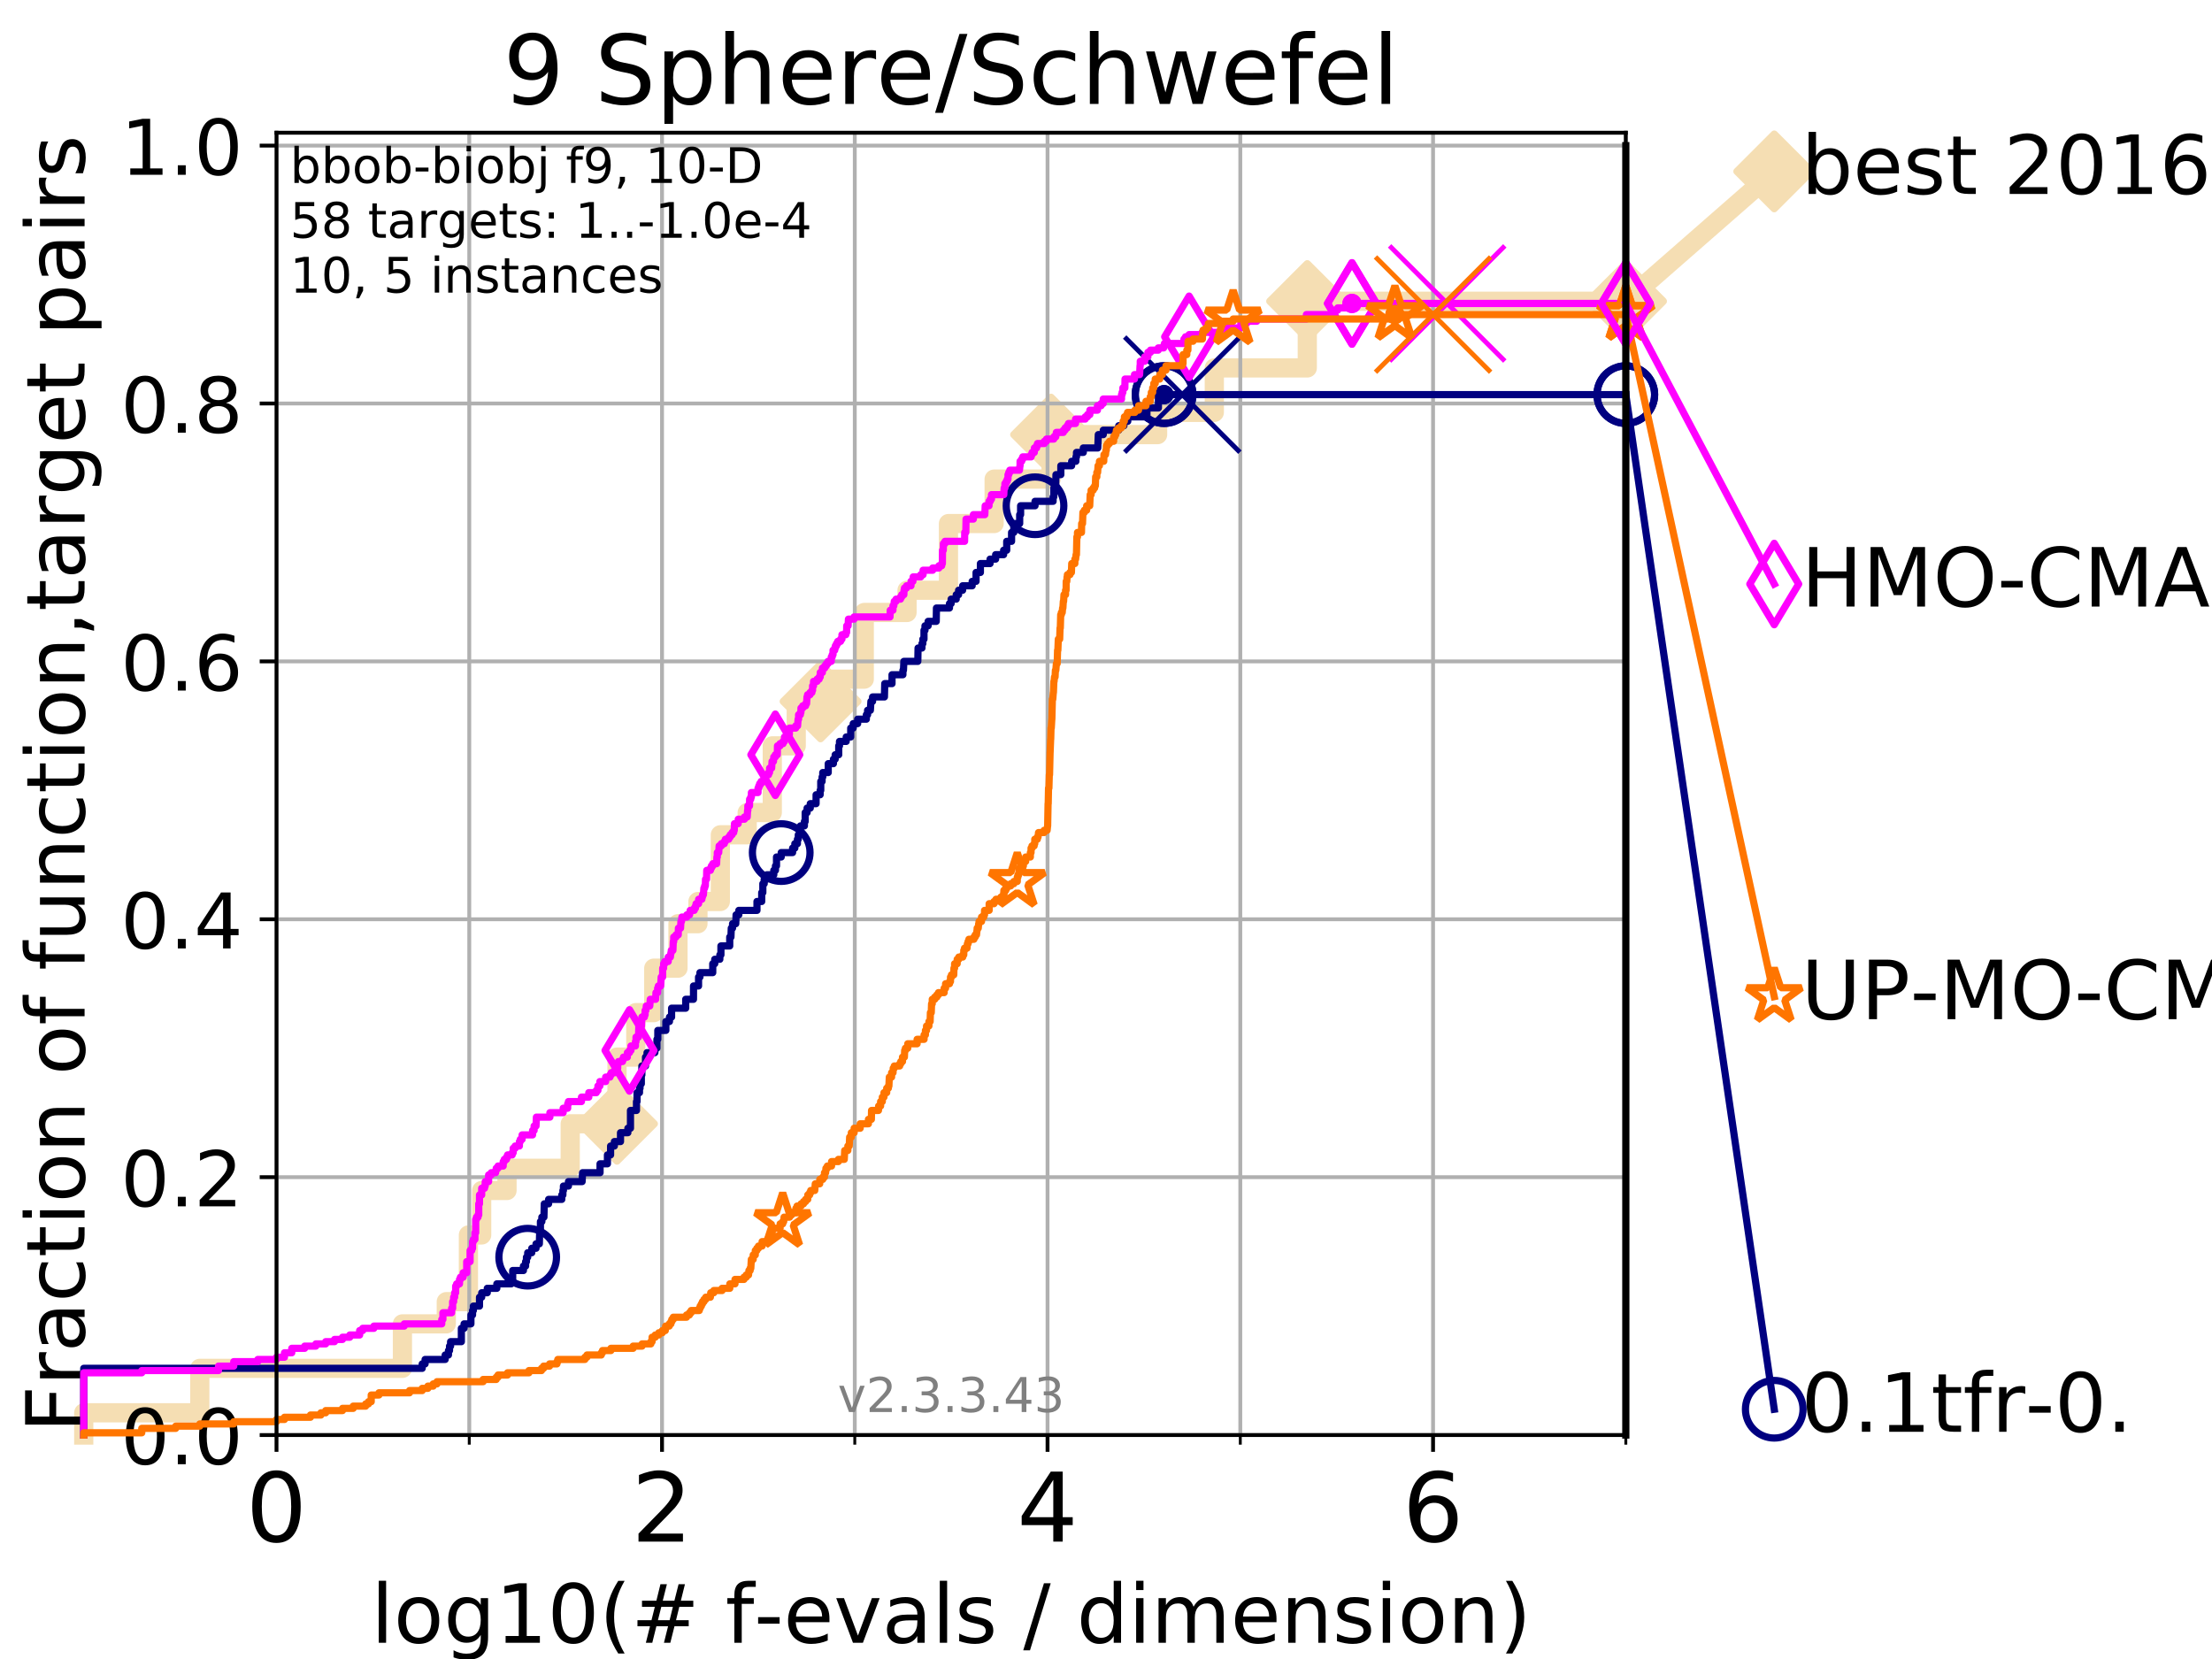<?xml version="1.0" encoding="utf-8" standalone="no"?>
<!DOCTYPE svg PUBLIC "-//W3C//DTD SVG 1.1//EN"
  "http://www.w3.org/Graphics/SVG/1.1/DTD/svg11.dtd">
<!-- Created with matplotlib (https://matplotlib.org/) -->
<svg height="345.6pt" version="1.1" viewBox="0 0 460.8 345.6" width="460.8pt" xmlns="http://www.w3.org/2000/svg" xmlns:xlink="http://www.w3.org/1999/xlink">
 <defs>
  <style type="text/css">
*{stroke-linecap:butt;stroke-linejoin:round;}
  </style>
 </defs>
 <g id="figure_1">
  <g id="patch_1">
   <path d="M 0 345.6 
L 460.8 345.6 
L 460.8 0 
L 0 0 
z
" style="fill:#ffffff;"/>
  </g>
  <g id="axes_1">
   <g id="patch_2">
    <path d="M 57.6 298.944 
L 338.688 298.944 
L 338.688 27.648 
L 57.6 27.648 
z
" style="fill:#ffffff;"/>
   </g>
   <g id="line2d_1">
    <path d="M 17.445 298.944 
L 17.445 294.313 
L 41.621 294.313 
L 41.621 285.05 
L 83.83 285.05 
L 83.83 275.788 
L 92.969 275.788 
L 92.969 271.157 
L 97.58 271.157 
L 97.58 257.263 
L 100.344 257.263 
L 100.344 248.001 
L 105.622 248.001 
L 105.622 243.37 
L 118.787 243.37 
L 118.787 234.107 
L 128.531 234.107 
L 128.531 220.214 
L 132.446 220.214 
L 132.446 210.951 
L 136.189 210.951 
L 136.189 201.689 
L 141.235 201.689 
L 141.235 192.426 
L 145.395 192.426 
L 145.395 187.795 
L 150.06 187.795 
L 150.06 173.901 
L 155.654 173.901 
L 155.654 169.27 
L 160.882 169.27 
L 160.882 155.377 
L 165.87 155.377 
L 165.87 146.114 
L 170.938 146.114 
L 170.938 141.483 
L 180.044 141.483 
L 180.044 127.589 
L 188.952 127.589 
L 188.952 122.958 
L 197.583 122.958 
L 197.583 109.065 
L 207.098 109.065 
L 207.098 99.802 
L 218.961 99.802 
L 218.961 90.54 
L 241.151 90.54 
L 241.151 85.909 
L 252.962 85.909 
L 252.962 76.646 
L 272.333 76.646 
L 272.333 62.753 
L 338.688 62.753 
" style="fill:none;stroke:#f5deb3;stroke-linecap:square;stroke-width:4;"/>
   </g>
   <g id="line2d_2">
    <defs>
     <path d="M 0 7.778 
L 7.778 0 
L 0 -7.778 
L -7.778 0 
z
" id="mcdab6bc178" style="stroke:#f5deb3;stroke-linejoin:miter;stroke-width:1.5;"/>
    </defs>
    <g>
     <use style="fill:#f5deb3;stroke:#f5deb3;stroke-linejoin:miter;stroke-width:1.5;" x="128.531" xlink:href="#mcdab6bc178" y="234.107"/>
     <use style="fill:#f5deb3;stroke:#f5deb3;stroke-linejoin:miter;stroke-width:1.5;" x="170.938" xlink:href="#mcdab6bc178" y="146.114"/>
     <use style="fill:#f5deb3;stroke:#f5deb3;stroke-linejoin:miter;stroke-width:1.5;" x="218.961" xlink:href="#mcdab6bc178" y="90.54"/>
     <use style="fill:#f5deb3;stroke:#f5deb3;stroke-linejoin:miter;stroke-width:1.5;" x="272.333" xlink:href="#mcdab6bc178" y="62.753"/>
     <use style="fill:#f5deb3;stroke:#f5deb3;stroke-linejoin:miter;stroke-width:1.5;" x="272.333" xlink:href="#mcdab6bc178" y="62.753"/>
     <use style="fill:#f5deb3;stroke:#f5deb3;stroke-linejoin:miter;stroke-width:1.5;" x="338.688" xlink:href="#mcdab6bc178" y="62.753"/>
    </g>
   </g>
   <g id="line2d_3">
    <path style="fill:none;stroke:#f5deb3;stroke-linecap:square;stroke-width:4;"/>
    <g/>
   </g>
   <g id="line2d_4">
    <path d="M 338.688 62.753 
L 369.608 35.706 
" style="fill:none;stroke:#f5deb3;stroke-linecap:square;stroke-width:4;"/>
    <g>
     <use style="fill:#f5deb3;stroke:#f5deb3;stroke-linejoin:miter;stroke-width:1.5;" x="338.688" xlink:href="#mcdab6bc178" y="62.753"/>
     <use style="fill:#f5deb3;stroke:#f5deb3;stroke-linejoin:miter;stroke-width:1.5;" x="369.608" xlink:href="#mcdab6bc178" y="35.706"/>
    </g>
   </g>
   <g id="matplotlib.axis_1">
    <g id="xtick_1">
     <g id="line2d_5">
      <path clip-path="url(#p701b94cd44)" d="M 57.6 298.944 
L 57.6 27.648 
" style="fill:none;stroke:#b0b0b0;stroke-linecap:square;stroke-width:0.8;"/>
     </g>
     <g id="line2d_6">
      <defs>
       <path d="M 0 0 
L 0 3.5 
" id="ma29c5451e9" style="stroke:#000000;stroke-width:0.8;"/>
      </defs>
      <g>
       <use style="stroke:#000000;stroke-width:0.8;" x="57.6" xlink:href="#ma29c5451e9" y="298.944"/>
      </g>
     </g>
     <g id="text_1">
      <!-- 0 -->
      <defs>
       <path d="M 31.781 66.406 
Q 24.172 66.406 20.328 58.906 
Q 16.5 51.422 16.5 36.375 
Q 16.5 21.391 20.328 13.891 
Q 24.172 6.391 31.781 6.391 
Q 39.453 6.391 43.281 13.891 
Q 47.125 21.391 47.125 36.375 
Q 47.125 51.422 43.281 58.906 
Q 39.453 66.406 31.781 66.406 
z
M 31.781 74.219 
Q 44.047 74.219 50.516 64.516 
Q 56.984 54.828 56.984 36.375 
Q 56.984 17.969 50.516 8.266 
Q 44.047 -1.422 31.781 -1.422 
Q 19.531 -1.422 13.062 8.266 
Q 6.594 17.969 6.594 36.375 
Q 6.594 54.828 13.062 64.516 
Q 19.531 74.219 31.781 74.219 
z
" id="DejaVuSans-48"/>
      </defs>
      <g transform="translate(51.237 321.141)scale(0.2 -0.2)">
       <use xlink:href="#DejaVuSans-48"/>
      </g>
     </g>
    </g>
    <g id="xtick_2">
     <g id="line2d_7">
      <path clip-path="url(#p701b94cd44)" d="M 137.911 298.944 
L 137.911 27.648 
" style="fill:none;stroke:#b0b0b0;stroke-linecap:square;stroke-width:0.8;"/>
     </g>
     <g id="line2d_8">
      <g>
       <use style="stroke:#000000;stroke-width:0.8;" x="137.911" xlink:href="#ma29c5451e9" y="298.944"/>
      </g>
     </g>
     <g id="text_2">
      <!-- 2 -->
      <defs>
       <path d="M 19.188 8.297 
L 53.609 8.297 
L 53.609 0 
L 7.328 0 
L 7.328 8.297 
Q 12.938 14.109 22.625 23.891 
Q 32.328 33.688 34.812 36.531 
Q 39.547 41.844 41.422 45.531 
Q 43.312 49.219 43.312 52.781 
Q 43.312 58.594 39.234 62.25 
Q 35.156 65.922 28.609 65.922 
Q 23.969 65.922 18.812 64.312 
Q 13.672 62.703 7.812 59.422 
L 7.812 69.391 
Q 13.766 71.781 18.938 73 
Q 24.125 74.219 28.422 74.219 
Q 39.75 74.219 46.484 68.547 
Q 53.219 62.891 53.219 53.422 
Q 53.219 48.922 51.531 44.891 
Q 49.859 40.875 45.406 35.406 
Q 44.188 33.984 37.641 27.219 
Q 31.109 20.453 19.188 8.297 
z
" id="DejaVuSans-50"/>
      </defs>
      <g transform="translate(131.548 321.141)scale(0.2 -0.2)">
       <use xlink:href="#DejaVuSans-50"/>
      </g>
     </g>
    </g>
    <g id="xtick_3">
     <g id="line2d_9">
      <path clip-path="url(#p701b94cd44)" d="M 218.222 298.944 
L 218.222 27.648 
" style="fill:none;stroke:#b0b0b0;stroke-linecap:square;stroke-width:0.8;"/>
     </g>
     <g id="line2d_10">
      <g>
       <use style="stroke:#000000;stroke-width:0.8;" x="218.222" xlink:href="#ma29c5451e9" y="298.944"/>
      </g>
     </g>
     <g id="text_3">
      <!-- 4 -->
      <defs>
       <path d="M 37.797 64.312 
L 12.891 25.391 
L 37.797 25.391 
z
M 35.203 72.906 
L 47.609 72.906 
L 47.609 25.391 
L 58.016 25.391 
L 58.016 17.188 
L 47.609 17.188 
L 47.609 0 
L 37.797 0 
L 37.797 17.188 
L 4.891 17.188 
L 4.891 26.703 
z
" id="DejaVuSans-52"/>
      </defs>
      <g transform="translate(211.859 321.141)scale(0.2 -0.2)">
       <use xlink:href="#DejaVuSans-52"/>
      </g>
     </g>
    </g>
    <g id="xtick_4">
     <g id="line2d_11">
      <path clip-path="url(#p701b94cd44)" d="M 298.533 298.944 
L 298.533 27.648 
" style="fill:none;stroke:#b0b0b0;stroke-linecap:square;stroke-width:0.8;"/>
     </g>
     <g id="line2d_12">
      <g>
       <use style="stroke:#000000;stroke-width:0.8;" x="298.533" xlink:href="#ma29c5451e9" y="298.944"/>
      </g>
     </g>
     <g id="text_4">
      <!-- 6 -->
      <defs>
       <path d="M 33.016 40.375 
Q 26.375 40.375 22.484 35.828 
Q 18.609 31.297 18.609 23.391 
Q 18.609 15.531 22.484 10.953 
Q 26.375 6.391 33.016 6.391 
Q 39.656 6.391 43.531 10.953 
Q 47.406 15.531 47.406 23.391 
Q 47.406 31.297 43.531 35.828 
Q 39.656 40.375 33.016 40.375 
z
M 52.594 71.297 
L 52.594 62.312 
Q 48.875 64.062 45.094 64.984 
Q 41.312 65.922 37.594 65.922 
Q 27.828 65.922 22.672 59.328 
Q 17.531 52.734 16.797 39.406 
Q 19.672 43.656 24.016 45.922 
Q 28.375 48.188 33.594 48.188 
Q 44.578 48.188 50.953 41.516 
Q 57.328 34.859 57.328 23.391 
Q 57.328 12.156 50.688 5.359 
Q 44.047 -1.422 33.016 -1.422 
Q 20.359 -1.422 13.672 8.266 
Q 6.984 17.969 6.984 36.375 
Q 6.984 53.656 15.188 63.938 
Q 23.391 74.219 37.203 74.219 
Q 40.922 74.219 44.703 73.484 
Q 48.484 72.75 52.594 71.297 
z
" id="DejaVuSans-54"/>
      </defs>
      <g transform="translate(292.17 321.141)scale(0.2 -0.2)">
       <use xlink:href="#DejaVuSans-54"/>
      </g>
     </g>
    </g>
    <g id="xtick_5">
     <g id="line2d_13">
      <path clip-path="url(#p701b94cd44)" d="M 97.755 298.944 
L 97.755 27.648 
" style="fill:none;stroke:#b0b0b0;stroke-linecap:square;stroke-width:0.8;"/>
     </g>
     <g id="line2d_14">
      <defs>
       <path d="M 0 0 
L 0 2 
" id="m8cadfee3df" style="stroke:#000000;stroke-width:0.6;"/>
      </defs>
      <g>
       <use style="stroke:#000000;stroke-width:0.6;" x="97.755" xlink:href="#m8cadfee3df" y="298.944"/>
      </g>
     </g>
    </g>
    <g id="xtick_6">
     <g id="line2d_15">
      <path clip-path="url(#p701b94cd44)" d="M 178.066 298.944 
L 178.066 27.648 
" style="fill:none;stroke:#b0b0b0;stroke-linecap:square;stroke-width:0.8;"/>
     </g>
     <g id="line2d_16">
      <g>
       <use style="stroke:#000000;stroke-width:0.6;" x="178.066" xlink:href="#m8cadfee3df" y="298.944"/>
      </g>
     </g>
    </g>
    <g id="xtick_7">
     <g id="line2d_17">
      <path clip-path="url(#p701b94cd44)" d="M 258.377 298.944 
L 258.377 27.648 
" style="fill:none;stroke:#b0b0b0;stroke-linecap:square;stroke-width:0.8;"/>
     </g>
     <g id="line2d_18">
      <g>
       <use style="stroke:#000000;stroke-width:0.6;" x="258.377" xlink:href="#m8cadfee3df" y="298.944"/>
      </g>
     </g>
    </g>
    <g id="xtick_8">
     <g id="line2d_19">
      <path clip-path="url(#p701b94cd44)" d="M 338.688 298.944 
L 338.688 27.648 
" style="fill:none;stroke:#b0b0b0;stroke-linecap:square;stroke-width:0.8;"/>
     </g>
     <g id="line2d_20">
      <g>
       <use style="stroke:#000000;stroke-width:0.6;" x="338.688" xlink:href="#m8cadfee3df" y="298.944"/>
      </g>
     </g>
    </g>
    <g id="text_5">
     <!-- log10(# f-evals / dimension) -->
     <defs>
      <path d="M 9.422 75.984 
L 18.406 75.984 
L 18.406 0 
L 9.422 0 
z
" id="DejaVuSans-108"/>
      <path d="M 30.609 48.391 
Q 23.391 48.391 19.188 42.75 
Q 14.984 37.109 14.984 27.297 
Q 14.984 17.484 19.156 11.844 
Q 23.344 6.203 30.609 6.203 
Q 37.797 6.203 41.984 11.859 
Q 46.188 17.531 46.188 27.297 
Q 46.188 37.016 41.984 42.703 
Q 37.797 48.391 30.609 48.391 
z
M 30.609 56 
Q 42.328 56 49.016 48.375 
Q 55.719 40.766 55.719 27.297 
Q 55.719 13.875 49.016 6.219 
Q 42.328 -1.422 30.609 -1.422 
Q 18.844 -1.422 12.172 6.219 
Q 5.516 13.875 5.516 27.297 
Q 5.516 40.766 12.172 48.375 
Q 18.844 56 30.609 56 
z
" id="DejaVuSans-111"/>
      <path d="M 45.406 27.984 
Q 45.406 37.75 41.375 43.109 
Q 37.359 48.484 30.078 48.484 
Q 22.859 48.484 18.828 43.109 
Q 14.797 37.75 14.797 27.984 
Q 14.797 18.266 18.828 12.891 
Q 22.859 7.516 30.078 7.516 
Q 37.359 7.516 41.375 12.891 
Q 45.406 18.266 45.406 27.984 
z
M 54.391 6.781 
Q 54.391 -7.172 48.188 -13.984 
Q 42 -20.797 29.203 -20.797 
Q 24.469 -20.797 20.266 -20.094 
Q 16.062 -19.391 12.109 -17.922 
L 12.109 -9.188 
Q 16.062 -11.328 19.922 -12.344 
Q 23.781 -13.375 27.781 -13.375 
Q 36.625 -13.375 41.016 -8.766 
Q 45.406 -4.156 45.406 5.172 
L 45.406 9.625 
Q 42.625 4.781 38.281 2.391 
Q 33.938 0 27.875 0 
Q 17.828 0 11.672 7.656 
Q 5.516 15.328 5.516 27.984 
Q 5.516 40.672 11.672 48.328 
Q 17.828 56 27.875 56 
Q 33.938 56 38.281 53.609 
Q 42.625 51.219 45.406 46.391 
L 45.406 54.688 
L 54.391 54.688 
z
" id="DejaVuSans-103"/>
      <path d="M 12.406 8.297 
L 28.516 8.297 
L 28.516 63.922 
L 10.984 60.406 
L 10.984 69.391 
L 28.422 72.906 
L 38.281 72.906 
L 38.281 8.297 
L 54.391 8.297 
L 54.391 0 
L 12.406 0 
z
" id="DejaVuSans-49"/>
      <path d="M 31 75.875 
Q 24.469 64.656 21.281 53.656 
Q 18.109 42.672 18.109 31.391 
Q 18.109 20.125 21.312 9.062 
Q 24.516 -2 31 -13.188 
L 23.188 -13.188 
Q 15.875 -1.703 12.234 9.375 
Q 8.594 20.453 8.594 31.391 
Q 8.594 42.281 12.203 53.312 
Q 15.828 64.359 23.188 75.875 
z
" id="DejaVuSans-40"/>
      <path d="M 51.125 44 
L 36.922 44 
L 32.812 27.688 
L 47.125 27.688 
z
M 43.797 71.781 
L 38.719 51.516 
L 52.984 51.516 
L 58.109 71.781 
L 65.922 71.781 
L 60.891 51.516 
L 76.125 51.516 
L 76.125 44 
L 58.984 44 
L 54.984 27.688 
L 70.516 27.688 
L 70.516 20.219 
L 53.078 20.219 
L 48 0 
L 40.188 0 
L 45.219 20.219 
L 30.906 20.219 
L 25.875 0 
L 18.016 0 
L 23.094 20.219 
L 7.719 20.219 
L 7.719 27.688 
L 24.906 27.688 
L 29 44 
L 13.281 44 
L 13.281 51.516 
L 30.906 51.516 
L 35.891 71.781 
z
" id="DejaVuSans-35"/>
      <path id="DejaVuSans-32"/>
      <path d="M 37.109 75.984 
L 37.109 68.5 
L 28.516 68.5 
Q 23.688 68.5 21.797 66.547 
Q 19.922 64.594 19.922 59.516 
L 19.922 54.688 
L 34.719 54.688 
L 34.719 47.703 
L 19.922 47.703 
L 19.922 0 
L 10.891 0 
L 10.891 47.703 
L 2.297 47.703 
L 2.297 54.688 
L 10.891 54.688 
L 10.891 58.5 
Q 10.891 67.625 15.141 71.797 
Q 19.391 75.984 28.609 75.984 
z
" id="DejaVuSans-102"/>
      <path d="M 4.891 31.391 
L 31.203 31.391 
L 31.203 23.391 
L 4.891 23.391 
z
" id="DejaVuSans-45"/>
      <path d="M 56.203 29.594 
L 56.203 25.203 
L 14.891 25.203 
Q 15.484 15.922 20.484 11.062 
Q 25.484 6.203 34.422 6.203 
Q 39.594 6.203 44.453 7.469 
Q 49.312 8.734 54.109 11.281 
L 54.109 2.781 
Q 49.266 0.734 44.188 -0.344 
Q 39.109 -1.422 33.891 -1.422 
Q 20.797 -1.422 13.156 6.188 
Q 5.516 13.812 5.516 26.812 
Q 5.516 40.234 12.766 48.109 
Q 20.016 56 32.328 56 
Q 43.359 56 49.781 48.891 
Q 56.203 41.797 56.203 29.594 
z
M 47.219 32.234 
Q 47.125 39.594 43.094 43.984 
Q 39.062 48.391 32.422 48.391 
Q 24.906 48.391 20.391 44.141 
Q 15.875 39.891 15.188 32.172 
z
" id="DejaVuSans-101"/>
      <path d="M 2.984 54.688 
L 12.5 54.688 
L 29.594 8.797 
L 46.688 54.688 
L 56.203 54.688 
L 35.688 0 
L 23.484 0 
z
" id="DejaVuSans-118"/>
      <path d="M 34.281 27.484 
Q 23.391 27.484 19.188 25 
Q 14.984 22.516 14.984 16.5 
Q 14.984 11.719 18.141 8.906 
Q 21.297 6.109 26.703 6.109 
Q 34.188 6.109 38.703 11.406 
Q 43.219 16.703 43.219 25.484 
L 43.219 27.484 
z
M 52.203 31.203 
L 52.203 0 
L 43.219 0 
L 43.219 8.297 
Q 40.141 3.328 35.547 0.953 
Q 30.953 -1.422 24.312 -1.422 
Q 15.922 -1.422 10.953 3.297 
Q 6 8.016 6 15.922 
Q 6 25.141 12.172 29.828 
Q 18.359 34.516 30.609 34.516 
L 43.219 34.516 
L 43.219 35.406 
Q 43.219 41.609 39.141 45 
Q 35.062 48.391 27.688 48.391 
Q 23 48.391 18.547 47.266 
Q 14.109 46.141 10.016 43.891 
L 10.016 52.203 
Q 14.938 54.109 19.578 55.047 
Q 24.219 56 28.609 56 
Q 40.484 56 46.344 49.844 
Q 52.203 43.703 52.203 31.203 
z
" id="DejaVuSans-97"/>
      <path d="M 44.281 53.078 
L 44.281 44.578 
Q 40.484 46.531 36.375 47.5 
Q 32.281 48.484 27.875 48.484 
Q 21.188 48.484 17.844 46.438 
Q 14.5 44.391 14.5 40.281 
Q 14.5 37.156 16.891 35.375 
Q 19.281 33.594 26.516 31.984 
L 29.594 31.297 
Q 39.156 29.25 43.188 25.516 
Q 47.219 21.781 47.219 15.094 
Q 47.219 7.469 41.188 3.016 
Q 35.156 -1.422 24.609 -1.422 
Q 20.219 -1.422 15.453 -0.562 
Q 10.688 0.297 5.422 2 
L 5.422 11.281 
Q 10.406 8.688 15.234 7.391 
Q 20.062 6.109 24.812 6.109 
Q 31.156 6.109 34.562 8.281 
Q 37.984 10.453 37.984 14.406 
Q 37.984 18.062 35.516 20.016 
Q 33.062 21.969 24.703 23.781 
L 21.578 24.516 
Q 13.234 26.266 9.516 29.906 
Q 5.812 33.547 5.812 39.891 
Q 5.812 47.609 11.281 51.797 
Q 16.75 56 26.812 56 
Q 31.781 56 36.172 55.266 
Q 40.578 54.547 44.281 53.078 
z
" id="DejaVuSans-115"/>
      <path d="M 25.391 72.906 
L 33.688 72.906 
L 8.297 -9.281 
L 0 -9.281 
z
" id="DejaVuSans-47"/>
      <path d="M 45.406 46.391 
L 45.406 75.984 
L 54.391 75.984 
L 54.391 0 
L 45.406 0 
L 45.406 8.203 
Q 42.578 3.328 38.25 0.953 
Q 33.938 -1.422 27.875 -1.422 
Q 17.969 -1.422 11.734 6.484 
Q 5.516 14.406 5.516 27.297 
Q 5.516 40.188 11.734 48.094 
Q 17.969 56 27.875 56 
Q 33.938 56 38.25 53.625 
Q 42.578 51.266 45.406 46.391 
z
M 14.797 27.297 
Q 14.797 17.391 18.875 11.75 
Q 22.953 6.109 30.078 6.109 
Q 37.203 6.109 41.297 11.75 
Q 45.406 17.391 45.406 27.297 
Q 45.406 37.203 41.297 42.844 
Q 37.203 48.484 30.078 48.484 
Q 22.953 48.484 18.875 42.844 
Q 14.797 37.203 14.797 27.297 
z
" id="DejaVuSans-100"/>
      <path d="M 9.422 54.688 
L 18.406 54.688 
L 18.406 0 
L 9.422 0 
z
M 9.422 75.984 
L 18.406 75.984 
L 18.406 64.594 
L 9.422 64.594 
z
" id="DejaVuSans-105"/>
      <path d="M 52 44.188 
Q 55.375 50.25 60.062 53.125 
Q 64.75 56 71.094 56 
Q 79.641 56 84.281 50.016 
Q 88.922 44.047 88.922 33.016 
L 88.922 0 
L 79.891 0 
L 79.891 32.719 
Q 79.891 40.578 77.094 44.375 
Q 74.312 48.188 68.609 48.188 
Q 61.625 48.188 57.562 43.547 
Q 53.516 38.922 53.516 30.906 
L 53.516 0 
L 44.484 0 
L 44.484 32.719 
Q 44.484 40.625 41.703 44.406 
Q 38.922 48.188 33.109 48.188 
Q 26.219 48.188 22.156 43.531 
Q 18.109 38.875 18.109 30.906 
L 18.109 0 
L 9.078 0 
L 9.078 54.688 
L 18.109 54.688 
L 18.109 46.188 
Q 21.188 51.219 25.484 53.609 
Q 29.781 56 35.688 56 
Q 41.656 56 45.828 52.969 
Q 50 49.953 52 44.188 
z
" id="DejaVuSans-109"/>
      <path d="M 54.891 33.016 
L 54.891 0 
L 45.906 0 
L 45.906 32.719 
Q 45.906 40.484 42.875 44.328 
Q 39.844 48.188 33.797 48.188 
Q 26.516 48.188 22.312 43.547 
Q 18.109 38.922 18.109 30.906 
L 18.109 0 
L 9.078 0 
L 9.078 54.688 
L 18.109 54.688 
L 18.109 46.188 
Q 21.344 51.125 25.703 53.562 
Q 30.078 56 35.797 56 
Q 45.219 56 50.047 50.172 
Q 54.891 44.344 54.891 33.016 
z
" id="DejaVuSans-110"/>
      <path d="M 8.016 75.875 
L 15.828 75.875 
Q 23.141 64.359 26.781 53.312 
Q 30.422 42.281 30.422 31.391 
Q 30.422 20.453 26.781 9.375 
Q 23.141 -1.703 15.828 -13.188 
L 8.016 -13.188 
Q 14.5 -2 17.703 9.062 
Q 20.906 20.125 20.906 31.391 
Q 20.906 42.672 17.703 53.656 
Q 14.5 64.656 8.016 75.875 
z
" id="DejaVuSans-41"/>
     </defs>
     <g transform="translate(77.303 342.218)scale(0.17 -0.17)">
      <use xlink:href="#DejaVuSans-108"/>
      <use x="27.783" xlink:href="#DejaVuSans-111"/>
      <use x="88.965" xlink:href="#DejaVuSans-103"/>
      <use x="152.441" xlink:href="#DejaVuSans-49"/>
      <use x="216.064" xlink:href="#DejaVuSans-48"/>
      <use x="279.688" xlink:href="#DejaVuSans-40"/>
      <use x="318.701" xlink:href="#DejaVuSans-35"/>
      <use x="402.49" xlink:href="#DejaVuSans-32"/>
      <use x="434.277" xlink:href="#DejaVuSans-102"/>
      <use x="469.404" xlink:href="#DejaVuSans-45"/>
      <use x="505.488" xlink:href="#DejaVuSans-101"/>
      <use x="567.012" xlink:href="#DejaVuSans-118"/>
      <use x="626.191" xlink:href="#DejaVuSans-97"/>
      <use x="687.471" xlink:href="#DejaVuSans-108"/>
      <use x="715.254" xlink:href="#DejaVuSans-115"/>
      <use x="767.354" xlink:href="#DejaVuSans-32"/>
      <use x="799.141" xlink:href="#DejaVuSans-47"/>
      <use x="832.832" xlink:href="#DejaVuSans-32"/>
      <use x="864.619" xlink:href="#DejaVuSans-100"/>
      <use x="928.096" xlink:href="#DejaVuSans-105"/>
      <use x="955.879" xlink:href="#DejaVuSans-109"/>
      <use x="1053.291" xlink:href="#DejaVuSans-101"/>
      <use x="1114.814" xlink:href="#DejaVuSans-110"/>
      <use x="1178.193" xlink:href="#DejaVuSans-115"/>
      <use x="1230.293" xlink:href="#DejaVuSans-105"/>
      <use x="1258.076" xlink:href="#DejaVuSans-111"/>
      <use x="1319.258" xlink:href="#DejaVuSans-110"/>
      <use x="1382.637" xlink:href="#DejaVuSans-41"/>
     </g>
    </g>
   </g>
   <g id="matplotlib.axis_2">
    <g id="ytick_1">
     <g id="line2d_21">
      <path clip-path="url(#p701b94cd44)" d="M 57.6 298.944 
L 338.688 298.944 
" style="fill:none;stroke:#b0b0b0;stroke-linecap:square;stroke-width:0.8;"/>
     </g>
     <g id="line2d_22">
      <defs>
       <path d="M 0 0 
L -3.5 0 
" id="m24ab52fb88" style="stroke:#000000;stroke-width:0.8;"/>
      </defs>
      <g>
       <use style="stroke:#000000;stroke-width:0.8;" x="57.6" xlink:href="#m24ab52fb88" y="298.944"/>
      </g>
     </g>
     <g id="text_6">
      <!-- 0.0 -->
      <defs>
       <path d="M 10.688 12.406 
L 21 12.406 
L 21 0 
L 10.688 0 
z
" id="DejaVuSans-46"/>
      </defs>
      <g transform="translate(25.155 305.023)scale(0.16 -0.16)">
       <use xlink:href="#DejaVuSans-48"/>
       <use x="63.623" xlink:href="#DejaVuSans-46"/>
       <use x="95.41" xlink:href="#DejaVuSans-48"/>
      </g>
     </g>
    </g>
    <g id="ytick_2">
     <g id="line2d_23">
      <path clip-path="url(#p701b94cd44)" d="M 57.6 245.222 
L 338.688 245.222 
" style="fill:none;stroke:#b0b0b0;stroke-linecap:square;stroke-width:0.8;"/>
     </g>
     <g id="line2d_24">
      <g>
       <use style="stroke:#000000;stroke-width:0.8;" x="57.6" xlink:href="#m24ab52fb88" y="245.222"/>
      </g>
     </g>
     <g id="text_7">
      <!-- 0.2 -->
      <g transform="translate(25.155 251.301)scale(0.16 -0.16)">
       <use xlink:href="#DejaVuSans-48"/>
       <use x="63.623" xlink:href="#DejaVuSans-46"/>
       <use x="95.41" xlink:href="#DejaVuSans-50"/>
      </g>
     </g>
    </g>
    <g id="ytick_3">
     <g id="line2d_25">
      <path clip-path="url(#p701b94cd44)" d="M 57.6 191.5 
L 338.688 191.5 
" style="fill:none;stroke:#b0b0b0;stroke-linecap:square;stroke-width:0.8;"/>
     </g>
     <g id="line2d_26">
      <g>
       <use style="stroke:#000000;stroke-width:0.8;" x="57.6" xlink:href="#m24ab52fb88" y="191.5"/>
      </g>
     </g>
     <g id="text_8">
      <!-- 0.4 -->
      <g transform="translate(25.155 197.579)scale(0.16 -0.16)">
       <use xlink:href="#DejaVuSans-48"/>
       <use x="63.623" xlink:href="#DejaVuSans-46"/>
       <use x="95.41" xlink:href="#DejaVuSans-52"/>
      </g>
     </g>
    </g>
    <g id="ytick_4">
     <g id="line2d_27">
      <path clip-path="url(#p701b94cd44)" d="M 57.6 137.778 
L 338.688 137.778 
" style="fill:none;stroke:#b0b0b0;stroke-linecap:square;stroke-width:0.8;"/>
     </g>
     <g id="line2d_28">
      <g>
       <use style="stroke:#000000;stroke-width:0.8;" x="57.6" xlink:href="#m24ab52fb88" y="137.778"/>
      </g>
     </g>
     <g id="text_9">
      <!-- 0.6 -->
      <g transform="translate(25.155 143.857)scale(0.16 -0.16)">
       <use xlink:href="#DejaVuSans-48"/>
       <use x="63.623" xlink:href="#DejaVuSans-46"/>
       <use x="95.41" xlink:href="#DejaVuSans-54"/>
      </g>
     </g>
    </g>
    <g id="ytick_5">
     <g id="line2d_29">
      <path clip-path="url(#p701b94cd44)" d="M 57.6 84.056 
L 338.688 84.056 
" style="fill:none;stroke:#b0b0b0;stroke-linecap:square;stroke-width:0.8;"/>
     </g>
     <g id="line2d_30">
      <g>
       <use style="stroke:#000000;stroke-width:0.8;" x="57.6" xlink:href="#m24ab52fb88" y="84.056"/>
      </g>
     </g>
     <g id="text_10">
      <!-- 0.8 -->
      <defs>
       <path d="M 31.781 34.625 
Q 24.75 34.625 20.719 30.859 
Q 16.703 27.094 16.703 20.516 
Q 16.703 13.922 20.719 10.156 
Q 24.75 6.391 31.781 6.391 
Q 38.812 6.391 42.859 10.172 
Q 46.922 13.969 46.922 20.516 
Q 46.922 27.094 42.891 30.859 
Q 38.875 34.625 31.781 34.625 
z
M 21.922 38.812 
Q 15.578 40.375 12.031 44.719 
Q 8.5 49.078 8.5 55.328 
Q 8.5 64.062 14.719 69.141 
Q 20.953 74.219 31.781 74.219 
Q 42.672 74.219 48.875 69.141 
Q 55.078 64.062 55.078 55.328 
Q 55.078 49.078 51.531 44.719 
Q 48 40.375 41.703 38.812 
Q 48.828 37.156 52.797 32.312 
Q 56.781 27.484 56.781 20.516 
Q 56.781 9.906 50.312 4.234 
Q 43.844 -1.422 31.781 -1.422 
Q 19.734 -1.422 13.25 4.234 
Q 6.781 9.906 6.781 20.516 
Q 6.781 27.484 10.781 32.312 
Q 14.797 37.156 21.922 38.812 
z
M 18.312 54.391 
Q 18.312 48.734 21.844 45.562 
Q 25.391 42.391 31.781 42.391 
Q 38.141 42.391 41.719 45.562 
Q 45.312 48.734 45.312 54.391 
Q 45.312 60.062 41.719 63.234 
Q 38.141 66.406 31.781 66.406 
Q 25.391 66.406 21.844 63.234 
Q 18.312 60.062 18.312 54.391 
z
" id="DejaVuSans-56"/>
      </defs>
      <g transform="translate(25.155 90.135)scale(0.16 -0.16)">
       <use xlink:href="#DejaVuSans-48"/>
       <use x="63.623" xlink:href="#DejaVuSans-46"/>
       <use x="95.41" xlink:href="#DejaVuSans-56"/>
      </g>
     </g>
    </g>
    <g id="ytick_6">
     <g id="line2d_31">
      <path clip-path="url(#p701b94cd44)" d="M 57.6 30.334 
L 338.688 30.334 
" style="fill:none;stroke:#b0b0b0;stroke-linecap:square;stroke-width:0.8;"/>
     </g>
     <g id="line2d_32">
      <g>
       <use style="stroke:#000000;stroke-width:0.8;" x="57.6" xlink:href="#m24ab52fb88" y="30.334"/>
      </g>
     </g>
     <g id="text_11">
      <!-- 1.0 -->
      <g transform="translate(25.155 36.413)scale(0.16 -0.16)">
       <use xlink:href="#DejaVuSans-49"/>
       <use x="63.623" xlink:href="#DejaVuSans-46"/>
       <use x="95.41" xlink:href="#DejaVuSans-48"/>
      </g>
     </g>
    </g>
    <g id="text_12">
     <!-- Fraction of function,target pairs -->
     <defs>
      <path d="M 9.812 72.906 
L 51.703 72.906 
L 51.703 64.594 
L 19.672 64.594 
L 19.672 43.109 
L 48.578 43.109 
L 48.578 34.812 
L 19.672 34.812 
L 19.672 0 
L 9.812 0 
z
" id="DejaVuSans-70"/>
      <path d="M 41.109 46.297 
Q 39.594 47.172 37.812 47.578 
Q 36.031 48 33.891 48 
Q 26.266 48 22.188 43.047 
Q 18.109 38.094 18.109 28.812 
L 18.109 0 
L 9.078 0 
L 9.078 54.688 
L 18.109 54.688 
L 18.109 46.188 
Q 20.953 51.172 25.484 53.578 
Q 30.031 56 36.531 56 
Q 37.453 56 38.578 55.875 
Q 39.703 55.766 41.062 55.516 
z
" id="DejaVuSans-114"/>
      <path d="M 48.781 52.594 
L 48.781 44.188 
Q 44.969 46.297 41.141 47.344 
Q 37.312 48.391 33.406 48.391 
Q 24.656 48.391 19.812 42.844 
Q 14.984 37.312 14.984 27.297 
Q 14.984 17.281 19.812 11.734 
Q 24.656 6.203 33.406 6.203 
Q 37.312 6.203 41.141 7.25 
Q 44.969 8.297 48.781 10.406 
L 48.781 2.094 
Q 45.016 0.344 40.984 -0.531 
Q 36.969 -1.422 32.422 -1.422 
Q 20.062 -1.422 12.781 6.344 
Q 5.516 14.109 5.516 27.297 
Q 5.516 40.672 12.859 48.328 
Q 20.219 56 33.016 56 
Q 37.156 56 41.109 55.141 
Q 45.062 54.297 48.781 52.594 
z
" id="DejaVuSans-99"/>
      <path d="M 18.312 70.219 
L 18.312 54.688 
L 36.812 54.688 
L 36.812 47.703 
L 18.312 47.703 
L 18.312 18.016 
Q 18.312 11.328 20.141 9.422 
Q 21.969 7.516 27.594 7.516 
L 36.812 7.516 
L 36.812 0 
L 27.594 0 
Q 17.188 0 13.234 3.875 
Q 9.281 7.766 9.281 18.016 
L 9.281 47.703 
L 2.688 47.703 
L 2.688 54.688 
L 9.281 54.688 
L 9.281 70.219 
z
" id="DejaVuSans-116"/>
      <path d="M 8.5 21.578 
L 8.5 54.688 
L 17.484 54.688 
L 17.484 21.922 
Q 17.484 14.156 20.5 10.266 
Q 23.531 6.391 29.594 6.391 
Q 36.859 6.391 41.078 11.031 
Q 45.312 15.672 45.312 23.688 
L 45.312 54.688 
L 54.297 54.688 
L 54.297 0 
L 45.312 0 
L 45.312 8.406 
Q 42.047 3.422 37.719 1 
Q 33.406 -1.422 27.688 -1.422 
Q 18.266 -1.422 13.375 4.438 
Q 8.5 10.297 8.5 21.578 
z
M 31.109 56 
z
" id="DejaVuSans-117"/>
      <path d="M 11.719 12.406 
L 22.016 12.406 
L 22.016 4 
L 14.016 -11.625 
L 7.719 -11.625 
L 11.719 4 
z
" id="DejaVuSans-44"/>
      <path d="M 18.109 8.203 
L 18.109 -20.797 
L 9.078 -20.797 
L 9.078 54.688 
L 18.109 54.688 
L 18.109 46.391 
Q 20.953 51.266 25.266 53.625 
Q 29.594 56 35.594 56 
Q 45.562 56 51.781 48.094 
Q 58.016 40.188 58.016 27.297 
Q 58.016 14.406 51.781 6.484 
Q 45.562 -1.422 35.594 -1.422 
Q 29.594 -1.422 25.266 0.953 
Q 20.953 3.328 18.109 8.203 
z
M 48.688 27.297 
Q 48.688 37.203 44.609 42.844 
Q 40.531 48.484 33.406 48.484 
Q 26.266 48.484 22.188 42.844 
Q 18.109 37.203 18.109 27.297 
Q 18.109 17.391 22.188 11.75 
Q 26.266 6.109 33.406 6.109 
Q 40.531 6.109 44.609 11.75 
Q 48.688 17.391 48.688 27.297 
z
" id="DejaVuSans-112"/>
     </defs>
     <g transform="translate(17.62 298.435)rotate(-90)scale(0.17 -0.17)">
      <use xlink:href="#DejaVuSans-70"/>
      <use x="57.41" xlink:href="#DejaVuSans-114"/>
      <use x="98.523" xlink:href="#DejaVuSans-97"/>
      <use x="159.803" xlink:href="#DejaVuSans-99"/>
      <use x="214.783" xlink:href="#DejaVuSans-116"/>
      <use x="253.992" xlink:href="#DejaVuSans-105"/>
      <use x="281.775" xlink:href="#DejaVuSans-111"/>
      <use x="342.957" xlink:href="#DejaVuSans-110"/>
      <use x="406.336" xlink:href="#DejaVuSans-32"/>
      <use x="438.123" xlink:href="#DejaVuSans-111"/>
      <use x="499.305" xlink:href="#DejaVuSans-102"/>
      <use x="534.51" xlink:href="#DejaVuSans-32"/>
      <use x="566.297" xlink:href="#DejaVuSans-102"/>
      <use x="601.502" xlink:href="#DejaVuSans-117"/>
      <use x="664.881" xlink:href="#DejaVuSans-110"/>
      <use x="728.26" xlink:href="#DejaVuSans-99"/>
      <use x="783.24" xlink:href="#DejaVuSans-116"/>
      <use x="822.449" xlink:href="#DejaVuSans-105"/>
      <use x="850.232" xlink:href="#DejaVuSans-111"/>
      <use x="911.414" xlink:href="#DejaVuSans-110"/>
      <use x="974.793" xlink:href="#DejaVuSans-44"/>
      <use x="1006.58" xlink:href="#DejaVuSans-116"/>
      <use x="1045.789" xlink:href="#DejaVuSans-97"/>
      <use x="1107.068" xlink:href="#DejaVuSans-114"/>
      <use x="1148.166" xlink:href="#DejaVuSans-103"/>
      <use x="1211.643" xlink:href="#DejaVuSans-101"/>
      <use x="1273.166" xlink:href="#DejaVuSans-116"/>
      <use x="1312.375" xlink:href="#DejaVuSans-32"/>
      <use x="1344.162" xlink:href="#DejaVuSans-112"/>
      <use x="1407.639" xlink:href="#DejaVuSans-97"/>
      <use x="1468.918" xlink:href="#DejaVuSans-105"/>
      <use x="1496.701" xlink:href="#DejaVuSans-114"/>
      <use x="1537.814" xlink:href="#DejaVuSans-115"/>
     </g>
    </g>
   </g>
   <g id="line2d_33">
    <defs>
     <path d="M 0 1.5 
C 0.398 1.5 0.779 1.342 1.061 1.061 
C 1.342 0.779 1.5 0.398 1.5 0 
C 1.5 -0.398 1.342 -0.779 1.061 -1.061 
C 0.779 -1.342 0.398 -1.5 0 -1.5 
C -0.398 -1.5 -0.779 -1.342 -1.061 -1.061 
C -1.342 -0.779 -1.5 -0.398 -1.5 0 
C -1.5 0.398 -1.342 0.779 -1.061 1.061 
C -0.779 1.342 -0.398 1.5 0 1.5 
z
" id="m85bb9b6714" style="stroke:#f5deb3;"/>
    </defs>
    <g>
     <use style="fill:#f5deb3;stroke:#f5deb3;" x="272.333" xlink:href="#m85bb9b6714" y="62.753"/>
     <use style="fill:#f5deb3;stroke:#f5deb3;" x="272.333" xlink:href="#m85bb9b6714" y="62.753"/>
    </g>
   </g>
   <g id="line2d_34">
    <defs>
     <path d="M 0 1.5 
C 0.398 1.5 0.779 1.342 1.061 1.061 
C 1.342 0.779 1.5 0.398 1.5 0 
C 1.5 -0.398 1.342 -0.779 1.061 -1.061 
C 0.779 -1.342 0.398 -1.5 0 -1.5 
C -0.398 -1.5 -0.779 -1.342 -1.061 -1.061 
C -1.342 -0.779 -1.5 -0.398 -1.5 0 
C -1.5 0.398 -1.342 0.779 -1.061 1.061 
C -0.779 1.342 -0.398 1.5 0 1.5 
z
" id="m9af69c536c" style="stroke:#000080;"/>
    </defs>
    <g>
     <use style="fill:#000080;stroke:#000080;" x="242.496" xlink:href="#m9af69c536c" y="82.204"/>
     <use style="fill:#000080;stroke:#000080;" x="242.496" xlink:href="#m9af69c536c" y="82.204"/>
    </g>
   </g>
   <g id="line2d_35">
    <path d="M 17.445 298.944 
L 17.445 285.05 
L 87.952 285.05 
L 87.952 284.124 
L 88.554 284.124 
L 88.554 283.198 
L 92.738 283.198 
L 92.738 282.272 
L 93.422 282.272 
L 93.422 281.345 
L 93.645 281.345 
L 93.645 280.419 
L 93.864 280.419 
L 93.864 279.493 
L 96.111 279.493 
L 96.111 276.714 
L 96.676 276.714 
L 96.676 275.788 
L 98.101 275.788 
L 98.101 273.935 
L 98.439 273.935 
L 98.439 273.009 
L 98.606 273.009 
L 98.606 272.083 
L 99.887 272.083 
L 99.887 270.231 
L 100.344 270.231 
L 100.344 269.304 
L 101.507 269.304 
L 101.507 268.378 
L 103.498 268.378 
L 103.498 267.452 
L 106.489 267.452 
L 106.489 266.526 
L 106.803 266.526 
L 106.803 264.673 
L 109.04 264.673 
L 109.04 263.747 
L 109.491 263.747 
L 109.491 262.821 
L 109.668 262.821 
L 109.668 261.894 
L 109.93 261.894 
L 109.93 260.968 
L 110.777 260.968 
L 110.777 260.042 
L 111.663 260.042 
L 111.663 259.116 
L 112.356 259.116 
L 112.432 256.337 
L 112.581 256.337 
L 112.581 254.484 
L 112.877 254.484 
L 112.877 253.558 
L 113.311 253.558 
L 113.383 250.779 
L 114.284 250.779 
L 114.284 249.853 
L 117.03 249.853 
L 117.03 248.927 
L 117.26 248.927 
L 117.26 248.001 
L 117.373 248.001 
L 117.373 247.075 
L 118.417 247.075 
L 118.417 246.148 
L 121.265 246.148 
L 121.355 244.296 
L 125.002 244.296 
L 125.002 242.443 
L 126.54 242.443 
L 126.54 240.591 
L 127.197 240.591 
L 127.197 238.738 
L 127.985 238.738 
L 127.985 237.812 
L 129.262 237.812 
L 129.262 235.96 
L 130.796 235.96 
L 130.796 235.033 
L 131.338 235.033 
L 131.338 231.328 
L 132.589 231.328 
L 132.589 229.476 
L 132.707 229.476 
L 132.707 227.623 
L 133.216 227.623 
L 133.216 226.697 
L 133.33 226.697 
L 133.33 225.771 
L 133.6 225.771 
L 133.6 223.918 
L 133.712 223.918 
L 133.712 222.066 
L 134.471 222.066 
L 134.471 220.214 
L 134.787 220.214 
L 134.787 219.287 
L 136.419 219.287 
L 136.419 218.361 
L 136.85 218.361 
L 136.85 216.509 
L 137.035 216.509 
L 137.035 214.656 
L 138.712 214.656 
L 138.712 212.804 
L 139.462 212.804 
L 139.462 211.877 
L 139.903 211.877 
L 139.903 210.025 
L 142.845 210.025 
L 142.845 208.172 
L 144.463 208.172 
L 144.475 205.394 
L 145.52 205.394 
L 145.52 203.541 
L 145.811 203.541 
L 145.811 202.615 
L 148.478 202.615 
L 148.478 200.762 
L 148.892 200.762 
L 148.892 199.836 
L 149.955 199.836 
L 149.955 198.91 
L 150.181 198.91 
L 150.181 197.057 
L 152.014 197.057 
L 152.014 195.205 
L 152.269 195.205 
L 152.337 193.353 
L 152.602 193.353 
L 152.602 192.426 
L 153.273 192.426 
L 153.338 190.574 
L 153.911 190.574 
L 153.911 189.648 
L 157.692 189.648 
L 157.692 187.795 
L 158.679 187.795 
L 158.679 185.943 
L 158.911 185.943 
L 158.911 184.09 
L 159.196 184.09 
L 159.196 183.164 
L 159.718 183.164 
L 159.718 182.238 
L 161.197 182.238 
L 161.197 181.311 
L 161.542 181.311 
L 161.542 180.385 
L 161.761 180.385 
L 161.761 178.533 
L 162.741 178.533 
L 162.741 177.606 
L 165.113 177.606 
L 165.113 176.68 
L 165.576 176.68 
L 165.576 175.754 
L 166.117 175.754 
L 166.117 174.828 
L 166.296 174.828 
L 166.296 173.901 
L 166.642 173.901 
L 166.746 172.049 
L 167.571 172.049 
L 167.571 171.123 
L 167.735 171.123 
L 167.735 169.27 
L 168.134 169.27 
L 168.134 168.344 
L 168.794 168.344 
L 168.794 167.418 
L 170.006 167.418 
L 170.006 165.565 
L 170.849 165.565 
L 170.849 164.639 
L 170.978 164.639 
L 170.978 162.787 
L 171.256 162.787 
L 171.256 161.86 
L 171.394 161.86 
L 171.394 160.934 
L 172.535 160.934 
L 172.535 159.082 
L 173.614 159.082 
L 173.614 158.155 
L 173.984 158.155 
L 173.984 157.229 
L 174.722 157.229 
L 174.722 155.377 
L 174.88 155.377 
L 174.88 154.45 
L 176.283 154.45 
L 176.283 153.524 
L 177.219 153.524 
L 177.219 151.672 
L 177.737 151.672 
L 177.737 150.745 
L 178.668 150.745 
L 178.668 149.819 
L 180.475 149.819 
L 180.475 148.893 
L 180.734 148.893 
L 180.734 147.967 
L 181.315 147.967 
L 181.427 146.114 
L 181.773 146.114 
L 181.773 145.188 
L 184.244 145.188 
L 184.309 142.409 
L 185.825 142.409 
L 185.825 140.557 
L 188.092 140.557 
L 188.092 139.631 
L 188.205 139.631 
L 188.294 137.778 
L 191.197 137.778 
L 191.247 134.999 
L 192.06 134.999 
L 192.06 134.073 
L 192.244 134.073 
L 192.244 133.147 
L 192.484 133.147 
L 192.484 131.294 
L 192.689 131.294 
L 192.689 130.368 
L 193.345 130.368 
L 193.345 129.442 
L 195.034 129.442 
L 195.08 126.663 
L 197.789 126.663 
L 197.789 125.737 
L 198.136 125.737 
L 198.136 124.811 
L 199.199 124.811 
L 199.199 123.884 
L 199.694 123.884 
L 199.694 122.958 
L 200.534 122.958 
L 200.534 122.032 
L 202.52 122.032 
L 202.52 121.106 
L 203.332 121.106 
L 203.332 119.253 
L 204.235 119.253 
L 204.235 117.401 
L 206.246 117.401 
L 206.246 116.475 
L 207.408 116.475 
L 207.408 115.548 
L 209.074 115.548 
L 209.074 114.622 
L 209.717 114.622 
L 209.717 112.77 
L 210.728 112.77 
L 210.728 110.917 
L 211.194 110.917 
L 211.194 109.065 
L 212.417 109.065 
L 212.417 107.212 
L 212.611 107.212 
L 212.611 105.36 
L 215.616 105.36 
L 215.616 104.433 
L 219.38 104.433 
L 219.38 103.507 
L 219.528 103.507 
L 219.528 101.655 
L 219.923 101.655 
L 219.975 98.876 
L 220.99 98.876 
L 220.99 97.023 
L 223.242 97.023 
L 223.242 96.097 
L 224.13 96.097 
L 224.13 95.171 
L 224.254 95.171 
L 224.254 94.245 
L 225.671 94.245 
L 225.671 93.318 
L 228.686 93.318 
L 228.794 90.54 
L 229.833 90.54 
L 229.833 89.614 
L 233.055 89.614 
L 233.055 88.687 
L 234.136 88.687 
L 234.136 87.761 
L 234.936 87.761 
L 234.936 86.835 
L 238.931 86.835 
L 238.931 84.982 
L 241.32 84.982 
L 241.32 83.13 
L 242.496 83.13 
L 242.496 82.204 
L 338.688 82.204 
L 338.688 82.204 
" style="fill:none;stroke:#000080;stroke-linecap:square;stroke-width:1.5;"/>
   </g>
   <g id="line2d_36">
    <defs>
     <path d="M 0 6 
C 1.591 6 3.117 5.368 4.243 4.243 
C 5.368 3.117 6 1.591 6 0 
C 6 -1.591 5.368 -3.117 4.243 -4.243 
C 3.117 -5.368 1.591 -6 0 -6 
C -1.591 -6 -3.117 -5.368 -4.243 -4.243 
C -5.368 -3.117 -6 -1.591 -6 0 
C -6 1.591 -5.368 3.117 -4.243 4.243 
C -3.117 5.368 -1.591 6 0 6 
z
" id="mc240888e6b" style="stroke:#000080;stroke-width:1.5;"/>
    </defs>
    <g>
     <use style="fill-opacity:0;stroke:#000080;stroke-width:1.5;" x="109.93" xlink:href="#mc240888e6b" y="261.894"/>
     <use style="fill-opacity:0;stroke:#000080;stroke-width:1.5;" x="162.741" xlink:href="#mc240888e6b" y="177.606"/>
     <use style="fill-opacity:0;stroke:#000080;stroke-width:1.5;" x="215.616" xlink:href="#mc240888e6b" y="105.36"/>
     <use style="fill-opacity:0;stroke:#000080;stroke-width:1.5;" x="242.496" xlink:href="#mc240888e6b" y="82.204"/>
     <use style="fill-opacity:0;stroke:#000080;stroke-width:1.5;" x="242.496" xlink:href="#mc240888e6b" y="82.204"/>
     <use style="fill-opacity:0;stroke:#000080;stroke-width:1.5;" x="338.688" xlink:href="#mc240888e6b" y="82.204"/>
    </g>
   </g>
   <g id="line2d_37">
    <path style="fill:none;stroke:#000080;stroke-linecap:square;stroke-width:1.5;"/>
    <g/>
   </g>
   <g id="line2d_38">
    <path clip-path="url(#p701b94cd44)" d="M 246.289 82.204 
" style="fill:none;stroke:#000080;stroke-linecap:square;stroke-width:1.5;"/>
    <defs>
     <path d="M -12 12 
L 12 -12 
M -12 -12 
L 12 12 
" id="mbadfe58684" style="stroke:#000080;"/>
    </defs>
    <g clip-path="url(#p701b94cd44)">
     <use style="fill:#000080;stroke:#000080;" x="246.289" xlink:href="#mbadfe58684" y="82.204"/>
    </g>
   </g>
   <g id="line2d_39">
    <defs>
     <path d="M 0 1.5 
C 0.398 1.5 0.779 1.342 1.061 1.061 
C 1.342 0.779 1.5 0.398 1.5 0 
C 1.5 -0.398 1.342 -0.779 1.061 -1.061 
C 0.779 -1.342 0.398 -1.5 0 -1.5 
C -0.398 -1.5 -0.779 -1.342 -1.061 -1.061 
C -1.342 -0.779 -1.5 -0.398 -1.5 0 
C -1.5 0.398 -1.342 0.779 -1.061 1.061 
C -0.779 1.342 -0.398 1.5 0 1.5 
z
" id="m0b866b832e" style="stroke:#ff00ff;"/>
    </defs>
    <g>
     <use style="fill:#ff00ff;stroke:#ff00ff;" x="281.641" xlink:href="#m0b866b832e" y="63.216"/>
     <use style="fill:#ff00ff;stroke:#ff00ff;" x="281.641" xlink:href="#m0b866b832e" y="63.216"/>
    </g>
   </g>
   <g id="line2d_40">
    <path d="M 17.445 298.944 
L 17.445 285.977 
L 29.533 285.977 
L 29.533 285.514 
L 45.512 285.514 
L 45.512 284.587 
L 48.692 284.587 
L 48.692 283.661 
L 53.709 283.661 
L 53.709 283.198 
L 57.6 283.198 
L 57.6 282.735 
L 59.262 282.735 
L 59.262 281.809 
L 60.78 281.809 
L 60.78 280.882 
L 63.468 280.882 
L 63.468 280.419 
L 65.797 280.419 
L 65.797 279.956 
L 67.851 279.956 
L 67.851 279.493 
L 69.688 279.493 
L 69.688 279.03 
L 71.35 279.03 
L 71.35 278.567 
L 72.868 278.567 
L 72.868 278.104 
L 74.922 278.104 
L 74.922 277.177 
L 75.556 277.177 
L 75.556 276.714 
L 77.885 276.714 
L 77.885 276.251 
L 84.213 276.251 
L 84.213 275.788 
L 92.027 275.788 
L 92.027 274.862 
L 92.267 274.862 
L 92.267 273.472 
L 94.081 273.472 
L 94.081 272.546 
L 94.295 272.546 
L 94.295 271.157 
L 94.506 271.157 
L 94.506 270.231 
L 94.715 270.231 
L 94.715 269.304 
L 94.921 269.304 
L 94.921 267.915 
L 95.125 267.915 
L 95.125 267.452 
L 95.723 267.452 
L 95.723 266.526 
L 95.918 266.526 
L 95.918 266.062 
L 96.49 266.062 
L 96.49 265.136 
L 97.224 265.136 
L 97.224 262.821 
L 97.929 262.821 
L 97.929 260.505 
L 98.271 260.505 
L 98.271 260.042 
L 98.439 260.042 
L 98.439 258.653 
L 98.606 258.653 
L 98.606 258.189 
L 98.935 258.189 
L 98.935 256.8 
L 99.098 256.8 
L 99.098 254.021 
L 99.258 254.021 
L 99.258 253.558 
L 99.575 253.558 
L 99.575 253.095 
L 99.732 253.095 
L 99.732 250.779 
L 99.887 250.779 
L 99.887 248.927 
L 100.344 248.927 
L 100.344 247.538 
L 100.935 247.538 
L 100.935 247.075 
L 101.08 247.075 
L 101.08 246.148 
L 101.786 246.148 
L 101.786 244.759 
L 102.331 244.759 
L 102.331 244.296 
L 103.246 244.296 
L 103.246 243.833 
L 103.372 243.833 
L 103.372 243.37 
L 103.747 243.37 
L 103.747 242.906 
L 104.826 242.906 
L 104.826 241.98 
L 105.057 241.98 
L 105.057 241.517 
L 105.51 241.517 
L 105.51 241.054 
L 105.733 241.054 
L 105.733 240.591 
L 106.699 240.591 
L 106.699 240.128 
L 106.906 240.128 
L 106.906 239.201 
L 107.314 239.201 
L 107.314 238.738 
L 108.199 238.738 
L 108.199 237.812 
L 108.389 237.812 
L 108.389 237.349 
L 108.764 237.349 
L 108.764 236.423 
L 110.942 236.423 
L 110.942 235.496 
L 111.266 235.496 
L 111.266 234.57 
L 111.663 234.57 
L 111.742 232.718 
L 114.552 232.718 
L 114.552 231.792 
L 117.317 231.792 
L 117.317 230.865 
L 118.257 230.865 
L 118.257 229.939 
L 118.417 229.939 
L 118.417 229.476 
L 121.128 229.476 
L 121.128 228.55 
L 122.657 228.55 
L 122.657 227.623 
L 124.216 227.623 
L 124.216 227.16 
L 124.557 227.16 
L 124.557 226.234 
L 124.965 226.234 
L 124.965 225.308 
L 126.168 225.308 
L 126.168 224.382 
L 127.068 224.382 
L 127.068 223.918 
L 127.326 223.918 
L 127.326 223.455 
L 128.108 223.455 
L 128.108 222.529 
L 128.68 222.529 
L 128.68 221.603 
L 128.827 221.603 
L 128.827 221.14 
L 129.686 221.14 
L 129.686 220.677 
L 129.881 220.677 
L 129.881 220.214 
L 130.691 220.214 
L 130.691 219.287 
L 131.134 219.287 
L 131.134 218.824 
L 131.44 218.824 
L 131.44 217.898 
L 132.375 217.898 
L 132.375 216.972 
L 132.494 216.972 
L 132.494 216.045 
L 133.01 216.045 
L 133.079 213.73 
L 133.645 213.73 
L 133.712 211.877 
L 134.236 211.877 
L 134.236 211.414 
L 134.386 211.414 
L 134.386 210.488 
L 134.556 210.488 
L 134.64 209.562 
L 135.362 209.562 
L 135.462 208.172 
L 136.589 208.172 
L 136.645 206.783 
L 136.998 206.783 
L 136.998 205.857 
L 137.144 205.857 
L 137.144 205.394 
L 137.63 205.394 
L 137.736 203.541 
L 138.033 203.541 
L 138.05 201.689 
L 138.239 201.689 
L 138.239 200.762 
L 138.477 200.762 
L 138.477 200.299 
L 139.204 200.299 
L 139.204 199.373 
L 139.652 199.373 
L 139.762 198.447 
L 139.84 198.447 
L 139.84 197.984 
L 140.181 197.984 
L 140.257 196.131 
L 140.348 196.131 
L 140.348 195.205 
L 140.827 195.205 
L 140.827 194.742 
L 141.293 194.742 
L 141.321 193.353 
L 141.774 193.353 
L 141.844 191.963 
L 141.969 191.963 
L 142.052 191.037 
L 143.08 191.037 
L 143.08 190.574 
L 143.654 190.574 
L 143.654 190.111 
L 143.779 190.111 
L 143.779 189.648 
L 144.618 189.648 
L 144.618 189.184 
L 144.877 189.184 
L 144.877 188.721 
L 145.005 188.721 
L 145.005 188.258 
L 145.531 188.258 
L 145.542 187.332 
L 146.216 187.332 
L 146.216 186.869 
L 146.335 186.869 
L 146.335 186.406 
L 146.527 186.406 
L 146.633 185.016 
L 146.791 185.016 
L 146.791 184.553 
L 146.937 184.553 
L 146.969 183.164 
L 147.185 183.164 
L 147.226 181.311 
L 147.996 181.311 
L 147.996 180.848 
L 148.2 180.848 
L 148.2 180.385 
L 148.488 180.385 
L 148.488 179.922 
L 149.287 179.922 
L 149.341 178.533 
L 149.423 178.533 
L 149.423 177.606 
L 149.726 177.606 
L 149.806 176.217 
L 150.267 176.217 
L 150.267 175.754 
L 150.883 175.754 
L 150.883 175.291 
L 151.113 175.291 
L 151.113 174.828 
L 151.811 174.828 
L 151.811 174.365 
L 152.115 174.365 
L 152.115 173.901 
L 152.504 173.901 
L 152.504 173.438 
L 152.848 173.438 
L 152.848 172.975 
L 152.966 172.975 
L 153.003 171.586 
L 153.778 171.586 
L 153.792 170.66 
L 155.077 170.66 
L 155.077 170.196 
L 155.654 170.196 
L 155.735 168.807 
L 155.792 168.807 
L 155.792 167.881 
L 156.139 167.881 
L 156.157 166.492 
L 156.394 166.492 
L 156.394 166.028 
L 156.527 166.028 
L 156.527 165.102 
L 157.91 165.102 
L 157.91 164.176 
L 158.075 164.176 
L 158.075 163.713 
L 158.255 163.713 
L 158.255 163.25 
L 158.557 163.25 
L 158.557 162.787 
L 159.16 162.787 
L 159.196 161.86 
L 159.462 161.86 
L 159.462 161.397 
L 160.099 161.397 
L 160.099 160.934 
L 160.307 160.934 
L 160.327 160.008 
L 160.751 160.008 
L 160.831 158.618 
L 161.128 158.618 
L 161.188 157.692 
L 161.515 157.692 
L 161.515 157.229 
L 161.925 157.229 
L 161.964 155.377 
L 162.492 155.377 
L 162.492 154.914 
L 163.119 154.914 
L 163.119 154.45 
L 163.417 154.45 
L 163.417 153.524 
L 163.883 153.524 
L 163.883 153.061 
L 164.437 153.061 
L 164.467 151.672 
L 165.764 151.672 
L 165.764 151.209 
L 166.152 151.209 
L 166.255 149.819 
L 166.361 149.819 
L 166.361 148.893 
L 166.729 148.893 
L 166.729 148.43 
L 166.849 148.43 
L 166.856 147.504 
L 167.214 147.504 
L 167.214 147.04 
L 167.82 147.04 
L 167.82 146.577 
L 168.026 146.577 
L 168.107 145.188 
L 168.23 145.188 
L 168.23 144.725 
L 168.746 144.725 
L 168.746 144.262 
L 169.135 144.262 
L 169.135 143.799 
L 169.274 143.799 
L 169.274 142.872 
L 169.475 142.872 
L 169.475 141.946 
L 170.204 141.946 
L 170.204 141.483 
L 170.647 141.483 
L 170.647 141.02 
L 170.873 141.02 
L 170.873 140.094 
L 171.32 140.094 
L 171.325 139.167 
L 171.809 139.167 
L 171.809 138.704 
L 172.145 138.704 
L 172.145 138.241 
L 172.487 138.241 
L 172.487 137.778 
L 173.172 137.778 
L 173.172 136.852 
L 173.363 136.852 
L 173.363 136.389 
L 173.533 136.389 
L 173.533 135.462 
L 173.885 135.462 
L 173.885 134.999 
L 174.022 134.999 
L 174.022 134.536 
L 174.255 134.536 
L 174.255 134.073 
L 174.518 134.073 
L 174.518 133.61 
L 175.106 133.61 
L 175.106 133.147 
L 175.393 133.147 
L 175.393 132.221 
L 176.2 132.221 
L 176.2 131.757 
L 176.362 131.757 
L 176.385 130.368 
L 176.675 130.368 
L 176.741 128.979 
L 177.919 128.979 
L 177.919 128.516 
L 185.406 128.516 
L 185.451 127.126 
L 186.018 127.126 
L 186.018 126.2 
L 186.203 126.2 
L 186.289 125.274 
L 186.663 125.274 
L 186.663 124.811 
L 187.588 124.811 
L 187.588 124.348 
L 187.844 124.348 
L 187.844 123.884 
L 188.292 123.884 
L 188.323 122.958 
L 188.416 122.958 
L 188.416 122.495 
L 188.848 122.495 
L 188.848 122.032 
L 189.778 122.032 
L 189.778 121.106 
L 190.175 121.106 
L 190.228 120.179 
L 191.809 120.179 
L 191.809 119.716 
L 192.295 119.716 
L 192.295 118.79 
L 194.289 118.79 
L 194.289 118.327 
L 195.59 118.327 
L 195.59 117.864 
L 196.168 117.864 
L 196.168 117.401 
L 196.312 117.401 
L 196.341 114.622 
L 196.506 114.622 
L 196.524 113.233 
L 196.854 113.233 
L 196.854 112.77 
L 200.941 112.77 
L 200.967 110.917 
L 201.196 110.917 
L 201.248 108.138 
L 202.771 108.138 
L 202.771 107.212 
L 205.155 107.212 
L 205.234 105.36 
L 206.032 105.36 
L 206.032 104.433 
L 206.298 104.433 
L 206.298 103.97 
L 206.543 103.97 
L 206.543 103.044 
L 209.109 103.044 
L 209.178 101.655 
L 209.341 101.655 
L 209.341 100.728 
L 209.617 100.728 
L 209.617 100.265 
L 209.831 100.265 
L 209.831 99.802 
L 209.986 99.802 
L 209.986 98.876 
L 210.144 98.876 
L 210.144 98.413 
L 210.363 98.413 
L 210.363 97.95 
L 212.371 97.95 
L 212.47 97.023 
L 212.499 97.023 
L 212.499 96.097 
L 212.834 96.097 
L 212.834 95.634 
L 213.062 95.634 
L 213.062 95.171 
L 214.808 95.171 
L 214.808 94.708 
L 214.997 94.708 
L 214.997 94.245 
L 215.469 94.245 
L 215.483 93.318 
L 215.937 93.318 
L 215.937 92.855 
L 216.125 92.855 
L 216.125 92.392 
L 217.552 92.392 
L 217.552 91.929 
L 217.999 91.929 
L 217.999 91.466 
L 219.525 91.466 
L 219.525 91.003 
L 219.931 91.003 
L 219.931 90.54 
L 220.058 90.54 
L 220.058 90.077 
L 221.517 90.077 
L 221.517 89.614 
L 221.878 89.614 
L 221.878 89.15 
L 222.316 89.15 
L 222.316 88.687 
L 222.583 88.687 
L 222.583 88.224 
L 224.058 88.224 
L 224.058 87.298 
L 226.077 87.298 
L 226.077 86.835 
L 226.545 86.835 
L 226.545 86.372 
L 227.033 86.372 
L 227.033 85.445 
L 228.619 85.445 
L 228.619 84.519 
L 229.384 84.519 
L 229.384 84.056 
L 229.816 84.056 
L 229.816 83.13 
L 233.632 83.13 
L 233.632 82.204 
L 233.753 82.204 
L 233.753 81.74 
L 233.913 81.74 
L 233.913 80.814 
L 234.33 80.814 
L 234.362 78.962 
L 236.335 78.962 
L 236.335 78.036 
L 237.401 78.036 
L 237.492 76.183 
L 237.536 76.183 
L 237.536 75.257 
L 238.462 75.257 
L 238.462 74.331 
L 239.126 74.331 
L 239.126 73.404 
L 239.66 73.404 
L 239.66 72.941 
L 241.284 72.941 
L 241.284 72.478 
L 242.407 72.478 
L 242.407 72.015 
L 242.575 72.015 
L 242.575 71.552 
L 246.643 71.552 
L 246.643 70.626 
L 246.965 70.626 
L 246.965 70.162 
L 247.714 70.162 
L 247.714 69.699 
L 250.421 69.699 
L 250.421 69.236 
L 255.746 69.236 
L 255.746 68.31 
L 258.487 68.31 
L 258.487 67.384 
L 259.683 67.384 
L 259.683 66.921 
L 261.795 66.921 
L 261.795 66.457 
L 272.147 66.457 
L 272.147 65.531 
L 278.061 65.531 
L 278.061 64.605 
L 278.668 64.605 
L 278.668 64.142 
L 281.641 64.142 
L 281.641 63.216 
L 338.688 63.216 
L 338.688 63.216 
" style="fill:none;stroke:#ff00ff;stroke-linecap:square;stroke-width:1.5;"/>
   </g>
   <g id="line2d_41">
    <defs>
     <path d="M 0 8.485 
L 5.091 0 
L 0 -8.485 
L -5.091 0 
z
" id="m4ce62f3c70" style="stroke:#ff00ff;stroke-linejoin:miter;stroke-width:1.5;"/>
    </defs>
    <g>
     <use style="fill-opacity:0;stroke:#ff00ff;stroke-linejoin:miter;stroke-width:1.5;" x="131.134" xlink:href="#m4ce62f3c70" y="218.824"/>
     <use style="fill-opacity:0;stroke:#ff00ff;stroke-linejoin:miter;stroke-width:1.5;" x="161.515" xlink:href="#m4ce62f3c70" y="157.229"/>
     <use style="fill-opacity:0;stroke:#ff00ff;stroke-linejoin:miter;stroke-width:1.5;" x="247.714" xlink:href="#m4ce62f3c70" y="70.162"/>
     <use style="fill-opacity:0;stroke:#ff00ff;stroke-linejoin:miter;stroke-width:1.5;" x="281.641" xlink:href="#m4ce62f3c70" y="63.216"/>
     <use style="fill-opacity:0;stroke:#ff00ff;stroke-linejoin:miter;stroke-width:1.5;" x="281.641" xlink:href="#m4ce62f3c70" y="63.216"/>
     <use style="fill-opacity:0;stroke:#ff00ff;stroke-linejoin:miter;stroke-width:1.5;" x="338.688" xlink:href="#m4ce62f3c70" y="63.216"/>
    </g>
   </g>
   <g id="line2d_42">
    <path style="fill:none;stroke:#ff00ff;stroke-linecap:square;stroke-width:1.5;"/>
    <g/>
   </g>
   <g id="line2d_43">
    <path clip-path="url(#p701b94cd44)" d="M 301.48 63.216 
" style="fill:none;stroke:#ff00ff;stroke-linecap:square;stroke-width:1.5;"/>
    <defs>
     <path d="M -12 12 
L 12 -12 
M -12 -12 
L 12 12 
" id="mff766ce5fd" style="stroke:#ff00ff;"/>
    </defs>
    <g clip-path="url(#p701b94cd44)">
     <use style="fill:#ff00ff;stroke:#ff00ff;" x="301.48" xlink:href="#mff766ce5fd" y="63.216"/>
    </g>
   </g>
   <g id="line2d_44">
    <defs>
     <path d="M 0 1.5 
C 0.398 1.5 0.779 1.342 1.061 1.061 
C 1.342 0.779 1.5 0.398 1.5 0 
C 1.5 -0.398 1.342 -0.779 1.061 -1.061 
C 0.779 -1.342 0.398 -1.5 0 -1.5 
C -0.398 -1.5 -0.779 -1.342 -1.061 -1.061 
C -1.342 -0.779 -1.5 -0.398 -1.5 0 
C -1.5 0.398 -1.342 0.779 -1.061 1.061 
C -0.779 1.342 -0.398 1.5 0 1.5 
z
" id="m239ac77401" style="stroke:#ff7500;"/>
    </defs>
    <g>
     <use style="fill:#ff7500;stroke:#ff7500;" x="290.582" xlink:href="#m239ac77401" y="65.531"/>
     <use style="fill:#ff7500;stroke:#ff7500;" x="290.582" xlink:href="#m239ac77401" y="65.531"/>
    </g>
   </g>
   <g id="line2d_45">
    <path d="M 17.445 298.944 
L 17.445 298.481 
L 29.533 298.481 
L 29.533 297.555 
L 36.604 297.555 
L 36.604 297.092 
L 41.621 297.092 
L 41.621 296.628 
L 48.692 296.628 
L 48.692 296.165 
L 57.6 296.165 
L 57.6 295.702 
L 59.262 295.702 
L 59.262 295.239 
L 64.671 295.239 
L 64.671 294.776 
L 66.854 294.776 
L 66.854 294.313 
L 67.851 294.313 
L 67.851 293.85 
L 71.35 293.85 
L 71.35 293.387 
L 73.579 293.387 
L 73.579 292.923 
L 76.168 292.923 
L 76.168 292.46 
L 76.759 292.46 
L 76.759 291.997 
L 77.331 291.997 
L 77.331 290.608 
L 78.942 290.608 
L 78.942 290.145 
L 85.315 290.145 
L 85.315 289.682 
L 87.952 289.682 
L 87.952 289.218 
L 89.135 289.218 
L 89.135 288.755 
L 90.243 288.755 
L 90.243 288.292 
L 91.03 288.292 
L 91.03 287.829 
L 100.642 287.829 
L 100.642 287.366 
L 103.372 287.366 
L 103.372 286.903 
L 103.747 286.903 
L 103.747 286.44 
L 105.733 286.44 
L 105.733 285.977 
L 110.189 285.977 
L 110.189 285.514 
L 112.804 285.514 
L 112.804 285.05 
L 113.24 285.05 
L 113.24 284.587 
L 114.486 284.587 
L 114.486 284.124 
L 116.02 284.124 
L 116.02 283.661 
L 116.203 283.661 
L 116.203 283.198 
L 121.844 283.198 
L 121.844 282.735 
L 122.277 282.735 
L 122.277 282.272 
L 125.256 282.272 
L 125.256 281.809 
L 125.506 281.809 
L 125.506 281.345 
L 127.262 281.345 
L 127.262 280.882 
L 131.889 280.882 
L 131.889 280.419 
L 133.756 280.419 
L 133.756 279.956 
L 135.582 279.956 
L 135.582 279.493 
L 135.839 279.493 
L 135.839 278.567 
L 136.495 278.567 
L 136.495 278.104 
L 137.235 278.104 
L 137.235 277.64 
L 137.98 277.64 
L 137.98 277.177 
L 138.595 277.177 
L 138.662 276.251 
L 139.414 276.251 
L 139.414 275.788 
L 139.762 275.788 
L 139.762 275.325 
L 139.949 275.325 
L 139.949 274.862 
L 140.257 274.862 
L 140.257 274.399 
L 143.015 274.399 
L 143.015 273.935 
L 143.616 273.935 
L 143.616 273.472 
L 143.977 273.472 
L 143.977 273.009 
L 145.666 273.009 
L 145.666 272.546 
L 145.855 272.546 
L 145.855 272.083 
L 146.107 272.083 
L 146.107 271.62 
L 146.335 271.62 
L 146.335 271.157 
L 146.655 271.157 
L 146.655 270.694 
L 147.02 270.694 
L 147.02 270.231 
L 147.986 270.231 
L 148.055 269.304 
L 148.696 269.304 
L 148.696 268.841 
L 150.421 268.841 
L 150.421 268.378 
L 152.03 268.378 
L 152.03 267.452 
L 153.113 267.452 
L 153.113 266.526 
L 154.985 266.526 
L 154.985 266.062 
L 155.457 266.062 
L 155.457 265.599 
L 155.935 265.599 
L 156.016 264.673 
L 156.267 264.673 
L 156.267 264.21 
L 156.406 264.21 
L 156.515 262.357 
L 156.9 262.357 
L 156.9 261.431 
L 157.341 261.431 
L 157.341 260.505 
L 157.664 260.505 
L 157.664 260.042 
L 158.004 260.042 
L 158.004 259.579 
L 158.758 259.579 
L 158.758 258.653 
L 159.877 258.653 
L 159.877 258.189 
L 160.143 258.189 
L 160.143 257.726 
L 160.84 257.726 
L 160.905 255.874 
L 162.513 255.874 
L 162.513 254.948 
L 163.049 254.948 
L 163.049 254.484 
L 163.255 254.484 
L 163.336 253.558 
L 164.479 253.558 
L 164.479 253.095 
L 164.914 253.095 
L 164.914 252.632 
L 165.711 252.632 
L 165.807 251.706 
L 166.041 251.706 
L 166.041 251.243 
L 166.869 251.243 
L 166.869 250.779 
L 167.388 250.779 
L 167.388 250.316 
L 167.817 250.316 
L 167.817 249.853 
L 168.266 249.853 
L 168.276 248.927 
L 168.666 248.927 
L 168.666 248.464 
L 168.885 248.464 
L 168.885 248.001 
L 169.73 248.001 
L 169.836 246.611 
L 170.762 246.611 
L 170.78 245.685 
L 171.405 245.685 
L 171.405 245.222 
L 171.754 245.222 
L 171.754 244.296 
L 171.995 244.296 
L 172.057 243.37 
L 172.347 243.37 
L 172.347 242.906 
L 173.227 242.906 
L 173.227 241.98 
L 174.648 241.98 
L 174.648 241.517 
L 175.877 241.517 
L 175.967 239.665 
L 176.624 239.665 
L 176.624 238.738 
L 176.911 238.738 
L 176.996 236.886 
L 177.343 236.886 
L 177.343 235.96 
L 177.933 235.96 
L 177.933 235.033 
L 179.192 235.033 
L 179.192 234.107 
L 180.91 234.107 
L 180.91 233.181 
L 181.526 233.181 
L 181.558 231.328 
L 183.002 231.328 
L 183.036 230.402 
L 183.444 230.402 
L 183.444 229.476 
L 183.802 229.476 
L 183.802 228.55 
L 184.146 228.55 
L 184.146 227.623 
L 184.714 227.623 
L 184.714 226.697 
L 185.064 226.697 
L 185.064 226.234 
L 185.176 226.234 
L 185.26 224.382 
L 185.732 224.382 
L 185.732 223.455 
L 186.037 223.455 
L 186.072 222.529 
L 186.293 222.529 
L 186.293 222.066 
L 187.414 222.066 
L 187.414 221.603 
L 187.645 221.603 
L 187.645 221.14 
L 188.006 221.14 
L 188.006 220.214 
L 188.403 220.214 
L 188.459 218.824 
L 188.615 218.824 
L 188.615 218.361 
L 189.099 218.361 
L 189.099 217.435 
L 191.052 217.435 
L 191.052 216.509 
L 192.503 216.509 
L 192.503 215.582 
L 192.782 215.582 
L 192.782 214.656 
L 193.013 214.656 
L 193.013 213.73 
L 193.512 213.73 
L 193.512 212.804 
L 193.764 212.804 
L 193.817 210.951 
L 193.998 210.951 
L 194.063 209.099 
L 194.205 209.099 
L 194.205 208.172 
L 194.718 208.172 
L 194.718 207.709 
L 195.162 207.709 
L 195.162 207.246 
L 195.497 207.246 
L 195.497 206.783 
L 196.685 206.783 
L 196.685 205.857 
L 196.981 205.857 
L 196.981 204.931 
L 197.803 204.931 
L 197.803 204.467 
L 198.006 204.467 
L 198.006 203.541 
L 198.204 203.541 
L 198.204 203.078 
L 198.688 203.078 
L 198.722 201.689 
L 198.858 201.689 
L 198.858 200.762 
L 199.399 200.762 
L 199.399 199.836 
L 199.737 199.836 
L 199.737 199.373 
L 200.559 199.373 
L 200.559 198.91 
L 200.773 198.91 
L 200.773 197.984 
L 200.922 197.984 
L 200.922 197.521 
L 201.449 197.521 
L 201.524 196.594 
L 201.668 196.594 
L 201.668 196.131 
L 201.841 196.131 
L 201.841 195.668 
L 202.884 195.668 
L 202.884 195.205 
L 203.154 195.205 
L 203.154 194.742 
L 203.427 194.742 
L 203.52 193.816 
L 203.557 193.816 
L 203.557 193.353 
L 203.787 193.353 
L 203.875 192.426 
L 203.948 192.426 
L 203.948 191.963 
L 204.469 191.963 
L 204.469 191.037 
L 204.947 191.037 
L 204.947 190.574 
L 205.1 190.574 
L 205.1 189.648 
L 206.058 189.648 
L 206.059 188.258 
L 207.066 188.258 
L 207.066 187.795 
L 207.483 187.795 
L 207.483 187.332 
L 208.514 187.332 
L 208.514 186.869 
L 209.065 186.869 
L 209.131 185.479 
L 209.521 185.479 
L 209.521 185.016 
L 209.775 185.016 
L 209.775 184.553 
L 210.543 184.553 
L 210.543 184.09 
L 211.203 184.09 
L 211.203 183.627 
L 211.917 183.627 
L 211.917 182.701 
L 212.057 182.701 
L 212.057 182.238 
L 212.226 182.238 
L 212.32 180.848 
L 212.587 180.848 
L 212.587 180.385 
L 213.19 180.385 
L 213.19 179.459 
L 213.662 179.459 
L 213.662 178.533 
L 214.644 178.533 
L 214.644 177.606 
L 214.786 177.606 
L 214.786 176.68 
L 214.982 176.68 
L 214.982 176.217 
L 215.429 176.217 
L 215.429 175.754 
L 215.562 175.754 
L 215.562 174.828 
L 216.095 174.828 
L 216.095 174.365 
L 216.249 174.365 
L 216.342 173.438 
L 217.506 173.438 
L 217.506 172.975 
L 218.134 172.975 
L 218.23 172.049 
L 218.246 172.049 
L 218.332 167.418 
L 218.361 167.418 
L 218.426 164.176 
L 218.508 164.176 
L 218.588 161.397 
L 218.641 161.397 
L 218.751 156.766 
L 218.757 156.766 
L 218.867 153.987 
L 218.884 153.987 
L 218.945 151.672 
L 219 151.672 
L 219.11 149.819 
L 219.124 149.819 
L 219.229 145.651 
L 219.314 145.651 
L 219.422 144.262 
L 219.446 144.262 
L 219.537 141.946 
L 219.585 141.946 
L 219.671 141.02 
L 219.792 141.02 
L 219.857 139.631 
L 219.952 139.631 
L 220.062 138.241 
L 220.23 138.241 
L 220.311 135.462 
L 220.373 135.462 
L 220.465 133.147 
L 220.75 133.147 
L 220.825 130.831 
L 220.883 130.831 
L 220.963 128.053 
L 221.1 128.053 
L 221.1 127.589 
L 221.282 127.589 
L 221.355 126.663 
L 221.421 126.663 
L 221.509 125.274 
L 221.569 125.274 
L 221.644 123.884 
L 221.973 123.884 
L 221.973 122.958 
L 222.087 122.958 
L 222.112 121.106 
L 222.233 121.106 
L 222.289 120.179 
L 222.36 120.179 
L 222.36 119.716 
L 222.888 119.716 
L 222.888 119.253 
L 223.195 119.253 
L 223.262 117.401 
L 223.913 117.401 
L 223.913 116.475 
L 224.071 116.475 
L 224.163 115.548 
L 224.243 115.548 
L 224.33 111.843 
L 224.46 111.843 
L 224.46 110.917 
L 225.294 110.917 
L 225.328 109.065 
L 225.509 109.065 
L 225.588 106.749 
L 225.892 106.749 
L 225.892 106.286 
L 226.373 106.286 
L 226.373 105.36 
L 227.008 105.36 
L 227.109 103.044 
L 227.301 103.044 
L 227.301 102.118 
L 227.731 102.118 
L 227.731 101.655 
L 228.036 101.655 
L 228.036 101.192 
L 228.183 101.192 
L 228.245 99.339 
L 228.489 99.339 
L 228.489 98.413 
L 228.655 98.413 
L 228.749 97.023 
L 229.026 97.023 
L 229.031 96.097 
L 229.93 96.097 
L 229.976 94.708 
L 230.294 94.708 
L 230.393 93.782 
L 230.466 93.782 
L 230.471 92.855 
L 230.726 92.855 
L 230.726 92.392 
L 231.128 92.392 
L 231.128 91.929 
L 231.991 91.929 
L 231.992 91.003 
L 232.247 91.003 
L 232.247 90.54 
L 232.461 90.54 
L 232.568 89.614 
L 233.007 89.614 
L 233.007 89.15 
L 233.583 89.15 
L 233.583 88.687 
L 233.965 88.687 
L 233.965 87.761 
L 234.218 87.761 
L 234.234 86.835 
L 234.713 86.835 
L 234.713 86.372 
L 234.891 86.372 
L 234.891 85.909 
L 236.419 85.909 
L 236.419 85.445 
L 237.179 85.445 
L 237.179 84.519 
L 238.73 84.519 
L 238.73 83.593 
L 239.611 83.593 
L 239.611 82.667 
L 239.84 82.667 
L 239.84 81.74 
L 240.126 81.74 
L 240.126 80.814 
L 240.348 80.814 
L 240.348 79.888 
L 240.656 79.888 
L 240.656 78.962 
L 241.595 78.962 
L 241.595 78.036 
L 242.151 78.036 
L 242.151 77.109 
L 242.895 77.109 
L 242.895 76.183 
L 246.284 76.183 
L 246.284 75.72 
L 246.447 75.72 
L 246.455 73.867 
L 247.236 73.867 
L 247.236 72.941 
L 247.46 72.941 
L 247.487 71.089 
L 248.53 71.089 
L 248.53 70.626 
L 250.486 70.626 
L 250.496 69.699 
L 250.611 69.699 
L 250.611 68.773 
L 251.242 68.773 
L 251.242 68.31 
L 251.634 68.31 
L 251.727 67.384 
L 254.781 67.384 
L 254.781 66.921 
L 256.886 66.921 
L 256.886 66.457 
L 290.582 66.457 
L 290.582 65.531 
L 338.688 65.531 
L 338.688 65.531 
" style="fill:none;stroke:#ff7500;stroke-linecap:square;stroke-width:1.5;"/>
   </g>
   <g id="line2d_46">
    <defs>
     <path d="M 0 -6 
L -1.347 -1.854 
L -5.706 -1.854 
L -2.18 0.708 
L -3.527 4.854 
L -0 2.292 
L 3.527 4.854 
L 2.18 0.708 
L 5.706 -1.854 
L 1.347 -1.854 
z
" id="m5e27d72848" style="stroke:#ff7500;stroke-linejoin:bevel;stroke-width:1.5;"/>
    </defs>
    <g>
     <use style="fill-opacity:0;stroke:#ff7500;stroke-linejoin:bevel;stroke-width:1.5;" x="163.049" xlink:href="#m5e27d72848" y="254.484"/>
     <use style="fill-opacity:0;stroke:#ff7500;stroke-linejoin:bevel;stroke-width:1.5;" x="211.917" xlink:href="#m5e27d72848" y="183.627"/>
     <use style="fill-opacity:0;stroke:#ff7500;stroke-linejoin:bevel;stroke-width:1.5;" x="256.886" xlink:href="#m5e27d72848" y="66.457"/>
     <use style="fill-opacity:0;stroke:#ff7500;stroke-linejoin:bevel;stroke-width:1.5;" x="290.582" xlink:href="#m5e27d72848" y="65.531"/>
     <use style="fill-opacity:0;stroke:#ff7500;stroke-linejoin:bevel;stroke-width:1.5;" x="338.688" xlink:href="#m5e27d72848" y="65.531"/>
    </g>
   </g>
   <g id="line2d_47">
    <path style="fill:none;stroke:#ff7500;stroke-linecap:square;stroke-width:1.5;"/>
    <g/>
   </g>
   <g id="line2d_48">
    <path clip-path="url(#p701b94cd44)" d="M 298.533 65.531 
" style="fill:none;stroke:#ff7500;stroke-linecap:square;stroke-width:1.5;"/>
    <defs>
     <path d="M -12 12 
L 12 -12 
M -12 -12 
L 12 12 
" id="m705ecf07a4" style="stroke:#ff7500;"/>
    </defs>
    <g clip-path="url(#p701b94cd44)">
     <use style="fill:#ff7500;stroke:#ff7500;" x="298.533" xlink:href="#m705ecf07a4" y="65.531"/>
    </g>
   </g>
   <g id="line2d_49">
    <path d="M 338.688 82.204 
L 369.608 293.572 
" style="fill:none;stroke:#000080;stroke-linecap:square;stroke-width:1.5;"/>
    <g>
     <use style="fill-opacity:0;stroke:#000080;stroke-width:1.5;" x="338.688" xlink:href="#mc240888e6b" y="82.204"/>
     <use style="fill-opacity:0;stroke:#000080;stroke-width:1.5;" x="369.608" xlink:href="#mc240888e6b" y="293.572"/>
    </g>
   </g>
   <g id="line2d_50">
    <path d="M 338.688 65.531 
L 369.608 207.617 
" style="fill:none;stroke:#ff7500;stroke-linecap:square;stroke-width:1.5;"/>
    <g>
     <use style="fill-opacity:0;stroke:#ff7500;stroke-linejoin:bevel;stroke-width:1.5;" x="338.688" xlink:href="#m5e27d72848" y="65.531"/>
     <use style="fill-opacity:0;stroke:#ff7500;stroke-linejoin:bevel;stroke-width:1.5;" x="369.608" xlink:href="#m5e27d72848" y="207.617"/>
    </g>
   </g>
   <g id="line2d_51">
    <path d="M 338.688 63.216 
L 369.608 121.661 
" style="fill:none;stroke:#ff00ff;stroke-linecap:square;stroke-width:1.5;"/>
    <g>
     <use style="fill-opacity:0;stroke:#ff00ff;stroke-linejoin:miter;stroke-width:1.5;" x="338.688" xlink:href="#m4ce62f3c70" y="63.216"/>
     <use style="fill-opacity:0;stroke:#ff00ff;stroke-linejoin:miter;stroke-width:1.5;" x="369.608" xlink:href="#m4ce62f3c70" y="121.661"/>
    </g>
   </g>
   <g id="line2d_52">
    <path d="M 338.688 298.944 
L 338.688 30.334 
" style="fill:none;stroke:#000000;stroke-linecap:square;stroke-width:1.5;"/>
   </g>
   <g id="patch_3">
    <path d="M 57.6 298.944 
L 57.6 27.648 
" style="fill:none;stroke:#000000;stroke-linecap:square;stroke-linejoin:miter;stroke-width:0.8;"/>
   </g>
   <g id="patch_4">
    <path d="M 338.688 298.944 
L 338.688 27.648 
" style="fill:none;stroke:#000000;stroke-linecap:square;stroke-linejoin:miter;stroke-width:0.8;"/>
   </g>
   <g id="patch_5">
    <path d="M 57.6 298.944 
L 338.688 298.944 
" style="fill:none;stroke:#000000;stroke-linecap:square;stroke-linejoin:miter;stroke-width:0.8;"/>
   </g>
   <g id="patch_6">
    <path d="M 57.6 27.648 
L 338.688 27.648 
" style="fill:none;stroke:#000000;stroke-linecap:square;stroke-linejoin:miter;stroke-width:0.8;"/>
   </g>
   <g id="text_13">
    <!-- 0.1tfr-0. -->
    <g transform="translate(375.229 298.263)scale(0.17 -0.17)">
     <use xlink:href="#DejaVuSans-48"/>
     <use x="63.623" xlink:href="#DejaVuSans-46"/>
     <use x="95.41" xlink:href="#DejaVuSans-49"/>
     <use x="159.033" xlink:href="#DejaVuSans-116"/>
     <use x="198.242" xlink:href="#DejaVuSans-102"/>
     <use x="233.447" xlink:href="#DejaVuSans-114"/>
     <use x="274.467" xlink:href="#DejaVuSans-45"/>
     <use x="310.551" xlink:href="#DejaVuSans-48"/>
     <use x="374.174" xlink:href="#DejaVuSans-46"/>
    </g>
   </g>
   <g id="text_14">
    <!-- UP-MO-CMA -->
    <defs>
     <path d="M 8.688 72.906 
L 18.609 72.906 
L 18.609 28.609 
Q 18.609 16.891 22.844 11.734 
Q 27.094 6.594 36.625 6.594 
Q 46.094 6.594 50.344 11.734 
Q 54.594 16.891 54.594 28.609 
L 54.594 72.906 
L 64.5 72.906 
L 64.5 27.391 
Q 64.5 13.141 57.438 5.859 
Q 50.391 -1.422 36.625 -1.422 
Q 22.797 -1.422 15.734 5.859 
Q 8.688 13.141 8.688 27.391 
z
" id="DejaVuSans-85"/>
     <path d="M 19.672 64.797 
L 19.672 37.406 
L 32.078 37.406 
Q 38.969 37.406 42.719 40.969 
Q 46.484 44.531 46.484 51.125 
Q 46.484 57.672 42.719 61.234 
Q 38.969 64.797 32.078 64.797 
z
M 9.812 72.906 
L 32.078 72.906 
Q 44.344 72.906 50.609 67.359 
Q 56.891 61.812 56.891 51.125 
Q 56.891 40.328 50.609 34.812 
Q 44.344 29.297 32.078 29.297 
L 19.672 29.297 
L 19.672 0 
L 9.812 0 
z
" id="DejaVuSans-80"/>
     <path d="M 9.812 72.906 
L 24.516 72.906 
L 43.109 23.297 
L 61.812 72.906 
L 76.516 72.906 
L 76.516 0 
L 66.891 0 
L 66.891 64.016 
L 48.094 14.016 
L 38.188 14.016 
L 19.391 64.016 
L 19.391 0 
L 9.812 0 
z
" id="DejaVuSans-77"/>
     <path d="M 39.406 66.219 
Q 28.656 66.219 22.328 58.203 
Q 16.016 50.203 16.016 36.375 
Q 16.016 22.609 22.328 14.594 
Q 28.656 6.594 39.406 6.594 
Q 50.141 6.594 56.422 14.594 
Q 62.703 22.609 62.703 36.375 
Q 62.703 50.203 56.422 58.203 
Q 50.141 66.219 39.406 66.219 
z
M 39.406 74.219 
Q 54.734 74.219 63.906 63.938 
Q 73.094 53.656 73.094 36.375 
Q 73.094 19.141 63.906 8.859 
Q 54.734 -1.422 39.406 -1.422 
Q 24.031 -1.422 14.812 8.828 
Q 5.609 19.094 5.609 36.375 
Q 5.609 53.656 14.812 63.938 
Q 24.031 74.219 39.406 74.219 
z
" id="DejaVuSans-79"/>
     <path d="M 64.406 67.281 
L 64.406 56.891 
Q 59.422 61.531 53.781 63.812 
Q 48.141 66.109 41.797 66.109 
Q 29.297 66.109 22.656 58.469 
Q 16.016 50.828 16.016 36.375 
Q 16.016 21.969 22.656 14.328 
Q 29.297 6.688 41.797 6.688 
Q 48.141 6.688 53.781 8.984 
Q 59.422 11.281 64.406 15.922 
L 64.406 5.609 
Q 59.234 2.094 53.438 0.328 
Q 47.656 -1.422 41.219 -1.422 
Q 24.656 -1.422 15.125 8.703 
Q 5.609 18.844 5.609 36.375 
Q 5.609 53.953 15.125 64.078 
Q 24.656 74.219 41.219 74.219 
Q 47.75 74.219 53.531 72.484 
Q 59.328 70.75 64.406 67.281 
z
" id="DejaVuSans-67"/>
     <path d="M 34.188 63.188 
L 20.797 26.906 
L 47.609 26.906 
z
M 28.609 72.906 
L 39.797 72.906 
L 67.578 0 
L 57.328 0 
L 50.688 18.703 
L 17.828 18.703 
L 11.188 0 
L 0.781 0 
z
" id="DejaVuSans-65"/>
    </defs>
    <g transform="translate(375.229 212.308)scale(0.17 -0.17)">
     <use xlink:href="#DejaVuSans-85"/>
     <use x="73.193" xlink:href="#DejaVuSans-80"/>
     <use x="133.465" xlink:href="#DejaVuSans-45"/>
     <use x="169.549" xlink:href="#DejaVuSans-77"/>
     <use x="255.828" xlink:href="#DejaVuSans-79"/>
     <use x="334.57" xlink:href="#DejaVuSans-45"/>
     <use x="370.654" xlink:href="#DejaVuSans-67"/>
     <use x="440.479" xlink:href="#DejaVuSans-77"/>
     <use x="526.758" xlink:href="#DejaVuSans-65"/>
    </g>
   </g>
   <g id="text_15">
    <!-- HMO-CMA-E -->
    <defs>
     <path d="M 9.812 72.906 
L 19.672 72.906 
L 19.672 43.016 
L 55.516 43.016 
L 55.516 72.906 
L 65.375 72.906 
L 65.375 0 
L 55.516 0 
L 55.516 34.719 
L 19.672 34.719 
L 19.672 0 
L 9.812 0 
z
" id="DejaVuSans-72"/>
     <path d="M 9.812 72.906 
L 55.906 72.906 
L 55.906 64.594 
L 19.672 64.594 
L 19.672 43.016 
L 54.391 43.016 
L 54.391 34.719 
L 19.672 34.719 
L 19.672 8.297 
L 56.781 8.297 
L 56.781 0 
L 9.812 0 
z
" id="DejaVuSans-69"/>
    </defs>
    <g transform="translate(375.229 126.352)scale(0.17 -0.17)">
     <use xlink:href="#DejaVuSans-72"/>
     <use x="75.195" xlink:href="#DejaVuSans-77"/>
     <use x="161.475" xlink:href="#DejaVuSans-79"/>
     <use x="240.217" xlink:href="#DejaVuSans-45"/>
     <use x="276.301" xlink:href="#DejaVuSans-67"/>
     <use x="346.125" xlink:href="#DejaVuSans-77"/>
     <use x="432.404" xlink:href="#DejaVuSans-65"/>
     <use x="500.781" xlink:href="#DejaVuSans-45"/>
     <use x="536.865" xlink:href="#DejaVuSans-69"/>
    </g>
   </g>
   <g id="text_16">
    <!-- best 2016 -->
    <defs>
     <path d="M 48.688 27.297 
Q 48.688 37.203 44.609 42.844 
Q 40.531 48.484 33.406 48.484 
Q 26.266 48.484 22.188 42.844 
Q 18.109 37.203 18.109 27.297 
Q 18.109 17.391 22.188 11.75 
Q 26.266 6.109 33.406 6.109 
Q 40.531 6.109 44.609 11.75 
Q 48.688 17.391 48.688 27.297 
z
M 18.109 46.391 
Q 20.953 51.266 25.266 53.625 
Q 29.594 56 35.594 56 
Q 45.562 56 51.781 48.094 
Q 58.016 40.188 58.016 27.297 
Q 58.016 14.406 51.781 6.484 
Q 45.562 -1.422 35.594 -1.422 
Q 29.594 -1.422 25.266 0.953 
Q 20.953 3.328 18.109 8.203 
L 18.109 0 
L 9.078 0 
L 9.078 75.984 
L 18.109 75.984 
z
" id="DejaVuSans-98"/>
    </defs>
    <g transform="translate(375.229 40.397)scale(0.17 -0.17)">
     <use xlink:href="#DejaVuSans-98"/>
     <use x="63.477" xlink:href="#DejaVuSans-101"/>
     <use x="125" xlink:href="#DejaVuSans-115"/>
     <use x="177.1" xlink:href="#DejaVuSans-116"/>
     <use x="216.309" xlink:href="#DejaVuSans-32"/>
     <use x="248.096" xlink:href="#DejaVuSans-50"/>
     <use x="311.719" xlink:href="#DejaVuSans-48"/>
     <use x="375.342" xlink:href="#DejaVuSans-49"/>
     <use x="438.965" xlink:href="#DejaVuSans-54"/>
    </g>
   </g>
   <g id="text_17">
    <!-- bbob-biobj f9, 10-D -->
    <defs>
     <path d="M 9.422 54.688 
L 18.406 54.688 
L 18.406 -0.984 
Q 18.406 -11.422 14.422 -16.109 
Q 10.453 -20.797 1.609 -20.797 
L -1.812 -20.797 
L -1.812 -13.188 
L 0.594 -13.188 
Q 5.719 -13.188 7.562 -10.812 
Q 9.422 -8.453 9.422 -0.984 
z
M 9.422 75.984 
L 18.406 75.984 
L 18.406 64.594 
L 9.422 64.594 
z
" id="DejaVuSans-106"/>
     <path d="M 10.984 1.516 
L 10.984 10.5 
Q 14.703 8.734 18.5 7.812 
Q 22.312 6.891 25.984 6.891 
Q 35.75 6.891 40.891 13.453 
Q 46.047 20.016 46.781 33.406 
Q 43.953 29.203 39.594 26.953 
Q 35.25 24.703 29.984 24.703 
Q 19.047 24.703 12.672 31.312 
Q 6.297 37.938 6.297 49.422 
Q 6.297 60.641 12.938 67.422 
Q 19.578 74.219 30.609 74.219 
Q 43.266 74.219 49.922 64.516 
Q 56.594 54.828 56.594 36.375 
Q 56.594 19.141 48.406 8.859 
Q 40.234 -1.422 26.422 -1.422 
Q 22.703 -1.422 18.891 -0.688 
Q 15.094 0.047 10.984 1.516 
z
M 30.609 32.422 
Q 37.25 32.422 41.125 36.953 
Q 45.016 41.5 45.016 49.422 
Q 45.016 57.281 41.125 61.844 
Q 37.25 66.406 30.609 66.406 
Q 23.969 66.406 20.094 61.844 
Q 16.219 57.281 16.219 49.422 
Q 16.219 41.5 20.094 36.953 
Q 23.969 32.422 30.609 32.422 
z
" id="DejaVuSans-57"/>
     <path d="M 19.672 64.797 
L 19.672 8.109 
L 31.594 8.109 
Q 46.688 8.109 53.688 14.938 
Q 60.688 21.781 60.688 36.531 
Q 60.688 51.172 53.688 57.984 
Q 46.688 64.797 31.594 64.797 
z
M 9.812 72.906 
L 30.078 72.906 
Q 51.266 72.906 61.172 64.094 
Q 71.094 55.281 71.094 36.531 
Q 71.094 17.672 61.125 8.828 
Q 51.172 0 30.078 0 
L 9.812 0 
z
" id="DejaVuSans-68"/>
    </defs>
    <g transform="translate(60.411 38.111)scale(0.102 -0.102)">
     <use xlink:href="#DejaVuSans-98"/>
     <use x="63.477" xlink:href="#DejaVuSans-98"/>
     <use x="126.953" xlink:href="#DejaVuSans-111"/>
     <use x="188.135" xlink:href="#DejaVuSans-98"/>
     <use x="251.611" xlink:href="#DejaVuSans-45"/>
     <use x="287.695" xlink:href="#DejaVuSans-98"/>
     <use x="351.172" xlink:href="#DejaVuSans-105"/>
     <use x="378.955" xlink:href="#DejaVuSans-111"/>
     <use x="440.137" xlink:href="#DejaVuSans-98"/>
     <use x="503.613" xlink:href="#DejaVuSans-106"/>
     <use x="531.396" xlink:href="#DejaVuSans-32"/>
     <use x="563.184" xlink:href="#DejaVuSans-102"/>
     <use x="598.389" xlink:href="#DejaVuSans-57"/>
     <use x="662.012" xlink:href="#DejaVuSans-44"/>
     <use x="693.799" xlink:href="#DejaVuSans-32"/>
     <use x="725.586" xlink:href="#DejaVuSans-49"/>
     <use x="789.209" xlink:href="#DejaVuSans-48"/>
     <use x="852.832" xlink:href="#DejaVuSans-45"/>
     <use x="888.916" xlink:href="#DejaVuSans-68"/>
    </g>
    <!-- 58 targets: 1..-1.0e-4 -->
    <defs>
     <path d="M 10.797 72.906 
L 49.516 72.906 
L 49.516 64.594 
L 19.828 64.594 
L 19.828 46.734 
Q 21.969 47.469 24.109 47.828 
Q 26.266 48.188 28.422 48.188 
Q 40.625 48.188 47.75 41.5 
Q 54.891 34.812 54.891 23.391 
Q 54.891 11.625 47.562 5.094 
Q 40.234 -1.422 26.906 -1.422 
Q 22.312 -1.422 17.547 -0.641 
Q 12.797 0.141 7.719 1.703 
L 7.719 11.625 
Q 12.109 9.234 16.797 8.062 
Q 21.484 6.891 26.703 6.891 
Q 35.156 6.891 40.078 11.328 
Q 45.016 15.766 45.016 23.391 
Q 45.016 31 40.078 35.438 
Q 35.156 39.891 26.703 39.891 
Q 22.75 39.891 18.812 39.016 
Q 14.891 38.141 10.797 36.281 
z
" id="DejaVuSans-53"/>
     <path d="M 11.719 12.406 
L 22.016 12.406 
L 22.016 0 
L 11.719 0 
z
M 11.719 51.703 
L 22.016 51.703 
L 22.016 39.312 
L 11.719 39.312 
z
" id="DejaVuSans-58"/>
    </defs>
    <g transform="translate(60.411 49.533)scale(0.102 -0.102)">
     <use xlink:href="#DejaVuSans-53"/>
     <use x="63.623" xlink:href="#DejaVuSans-56"/>
     <use x="127.246" xlink:href="#DejaVuSans-32"/>
     <use x="159.033" xlink:href="#DejaVuSans-116"/>
     <use x="198.242" xlink:href="#DejaVuSans-97"/>
     <use x="259.521" xlink:href="#DejaVuSans-114"/>
     <use x="300.619" xlink:href="#DejaVuSans-103"/>
     <use x="364.096" xlink:href="#DejaVuSans-101"/>
     <use x="425.619" xlink:href="#DejaVuSans-116"/>
     <use x="464.828" xlink:href="#DejaVuSans-115"/>
     <use x="516.928" xlink:href="#DejaVuSans-58"/>
     <use x="550.619" xlink:href="#DejaVuSans-32"/>
     <use x="582.406" xlink:href="#DejaVuSans-49"/>
     <use x="646.029" xlink:href="#DejaVuSans-46"/>
     <use x="677.816" xlink:href="#DejaVuSans-46"/>
     <use x="709.604" xlink:href="#DejaVuSans-45"/>
     <use x="745.688" xlink:href="#DejaVuSans-49"/>
     <use x="809.311" xlink:href="#DejaVuSans-46"/>
     <use x="841.098" xlink:href="#DejaVuSans-48"/>
     <use x="904.721" xlink:href="#DejaVuSans-101"/>
     <use x="966.244" xlink:href="#DejaVuSans-45"/>
     <use x="1002.328" xlink:href="#DejaVuSans-52"/>
    </g>
    <!-- 10, 5 instances -->
    <g transform="translate(60.411 60.955)scale(0.102 -0.102)">
     <use xlink:href="#DejaVuSans-49"/>
     <use x="63.623" xlink:href="#DejaVuSans-48"/>
     <use x="127.246" xlink:href="#DejaVuSans-44"/>
     <use x="159.033" xlink:href="#DejaVuSans-32"/>
     <use x="190.82" xlink:href="#DejaVuSans-53"/>
     <use x="254.443" xlink:href="#DejaVuSans-32"/>
     <use x="286.23" xlink:href="#DejaVuSans-105"/>
     <use x="314.014" xlink:href="#DejaVuSans-110"/>
     <use x="377.393" xlink:href="#DejaVuSans-115"/>
     <use x="429.492" xlink:href="#DejaVuSans-116"/>
     <use x="468.701" xlink:href="#DejaVuSans-97"/>
     <use x="529.98" xlink:href="#DejaVuSans-110"/>
     <use x="593.359" xlink:href="#DejaVuSans-99"/>
     <use x="648.34" xlink:href="#DejaVuSans-101"/>
     <use x="709.863" xlink:href="#DejaVuSans-115"/>
    </g>
   </g>
   <g id="text_18">
    <!-- v2.3.3.43 -->
    <defs>
     <path d="M 40.578 39.312 
Q 47.656 37.797 51.625 33 
Q 55.609 28.219 55.609 21.188 
Q 55.609 10.406 48.188 4.484 
Q 40.766 -1.422 27.094 -1.422 
Q 22.516 -1.422 17.656 -0.516 
Q 12.797 0.391 7.625 2.203 
L 7.625 11.719 
Q 11.719 9.328 16.594 8.109 
Q 21.484 6.891 26.812 6.891 
Q 36.078 6.891 40.938 10.547 
Q 45.797 14.203 45.797 21.188 
Q 45.797 27.641 41.281 31.266 
Q 36.766 34.906 28.719 34.906 
L 20.219 34.906 
L 20.219 43.016 
L 29.109 43.016 
Q 36.375 43.016 40.234 45.922 
Q 44.094 48.828 44.094 54.297 
Q 44.094 59.906 40.109 62.906 
Q 36.141 65.922 28.719 65.922 
Q 24.656 65.922 20.016 65.031 
Q 15.375 64.156 9.812 62.312 
L 9.812 71.094 
Q 15.438 72.656 20.344 73.438 
Q 25.25 74.219 29.594 74.219 
Q 40.828 74.219 47.359 69.109 
Q 53.906 64.016 53.906 55.328 
Q 53.906 49.266 50.438 45.094 
Q 46.969 40.922 40.578 39.312 
z
" id="DejaVuSans-51"/>
    </defs>
    <g style="fill:#808080;" transform="translate(174.511 294.151)scale(0.1 -0.1)">
     <use xlink:href="#DejaVuSans-118"/>
     <use x="59.18" xlink:href="#DejaVuSans-50"/>
     <use x="122.803" xlink:href="#DejaVuSans-46"/>
     <use x="154.59" xlink:href="#DejaVuSans-51"/>
     <use x="218.213" xlink:href="#DejaVuSans-46"/>
     <use x="250" xlink:href="#DejaVuSans-51"/>
     <use x="313.623" xlink:href="#DejaVuSans-46"/>
     <use x="345.41" xlink:href="#DejaVuSans-52"/>
     <use x="409.033" xlink:href="#DejaVuSans-51"/>
    </g>
   </g>
   <g id="text_19">
    <!-- 9 Sphere/Schwefel -->
    <defs>
     <path d="M 53.516 70.516 
L 53.516 60.891 
Q 47.906 63.578 42.922 64.891 
Q 37.938 66.219 33.297 66.219 
Q 25.25 66.219 20.875 63.094 
Q 16.5 59.969 16.5 54.203 
Q 16.5 49.359 19.406 46.891 
Q 22.312 44.438 30.422 42.922 
L 36.375 41.703 
Q 47.406 39.594 52.656 34.297 
Q 57.906 29 57.906 20.125 
Q 57.906 9.516 50.797 4.047 
Q 43.703 -1.422 29.984 -1.422 
Q 24.812 -1.422 18.969 -0.25 
Q 13.141 0.922 6.891 3.219 
L 6.891 13.375 
Q 12.891 10.016 18.656 8.297 
Q 24.422 6.594 29.984 6.594 
Q 38.422 6.594 43.016 9.906 
Q 47.609 13.234 47.609 19.391 
Q 47.609 24.75 44.312 27.781 
Q 41.016 30.812 33.5 32.328 
L 27.484 33.5 
Q 16.453 35.688 11.516 40.375 
Q 6.594 45.062 6.594 53.422 
Q 6.594 63.094 13.406 68.656 
Q 20.219 74.219 32.172 74.219 
Q 37.312 74.219 42.625 73.281 
Q 47.953 72.359 53.516 70.516 
z
" id="DejaVuSans-83"/>
     <path d="M 54.891 33.016 
L 54.891 0 
L 45.906 0 
L 45.906 32.719 
Q 45.906 40.484 42.875 44.328 
Q 39.844 48.188 33.797 48.188 
Q 26.516 48.188 22.312 43.547 
Q 18.109 38.922 18.109 30.906 
L 18.109 0 
L 9.078 0 
L 9.078 75.984 
L 18.109 75.984 
L 18.109 46.188 
Q 21.344 51.125 25.703 53.562 
Q 30.078 56 35.797 56 
Q 45.219 56 50.047 50.172 
Q 54.891 44.344 54.891 33.016 
z
" id="DejaVuSans-104"/>
     <path d="M 4.203 54.688 
L 13.188 54.688 
L 24.422 12.016 
L 35.594 54.688 
L 46.188 54.688 
L 57.422 12.016 
L 68.609 54.688 
L 77.594 54.688 
L 63.281 0 
L 52.688 0 
L 40.922 44.828 
L 29.109 0 
L 18.5 0 
z
" id="DejaVuSans-119"/>
    </defs>
    <g transform="translate(104.819 21.648)scale(0.2 -0.2)">
     <use xlink:href="#DejaVuSans-57"/>
     <use x="63.623" xlink:href="#DejaVuSans-32"/>
     <use x="95.41" xlink:href="#DejaVuSans-83"/>
     <use x="158.887" xlink:href="#DejaVuSans-112"/>
     <use x="222.363" xlink:href="#DejaVuSans-104"/>
     <use x="285.742" xlink:href="#DejaVuSans-101"/>
     <use x="347.266" xlink:href="#DejaVuSans-114"/>
     <use x="388.348" xlink:href="#DejaVuSans-101"/>
     <use x="449.871" xlink:href="#DejaVuSans-47"/>
     <use x="483.562" xlink:href="#DejaVuSans-83"/>
     <use x="547.039" xlink:href="#DejaVuSans-99"/>
     <use x="602.02" xlink:href="#DejaVuSans-104"/>
     <use x="665.398" xlink:href="#DejaVuSans-119"/>
     <use x="747.186" xlink:href="#DejaVuSans-101"/>
     <use x="808.709" xlink:href="#DejaVuSans-102"/>
     <use x="843.914" xlink:href="#DejaVuSans-101"/>
     <use x="905.438" xlink:href="#DejaVuSans-108"/>
    </g>
   </g>
  </g>
 </g>
 <defs>
  <clipPath id="p701b94cd44">
   <rect height="271.296" width="281.088" x="57.6" y="27.648"/>
  </clipPath>
 </defs>
</svg>
